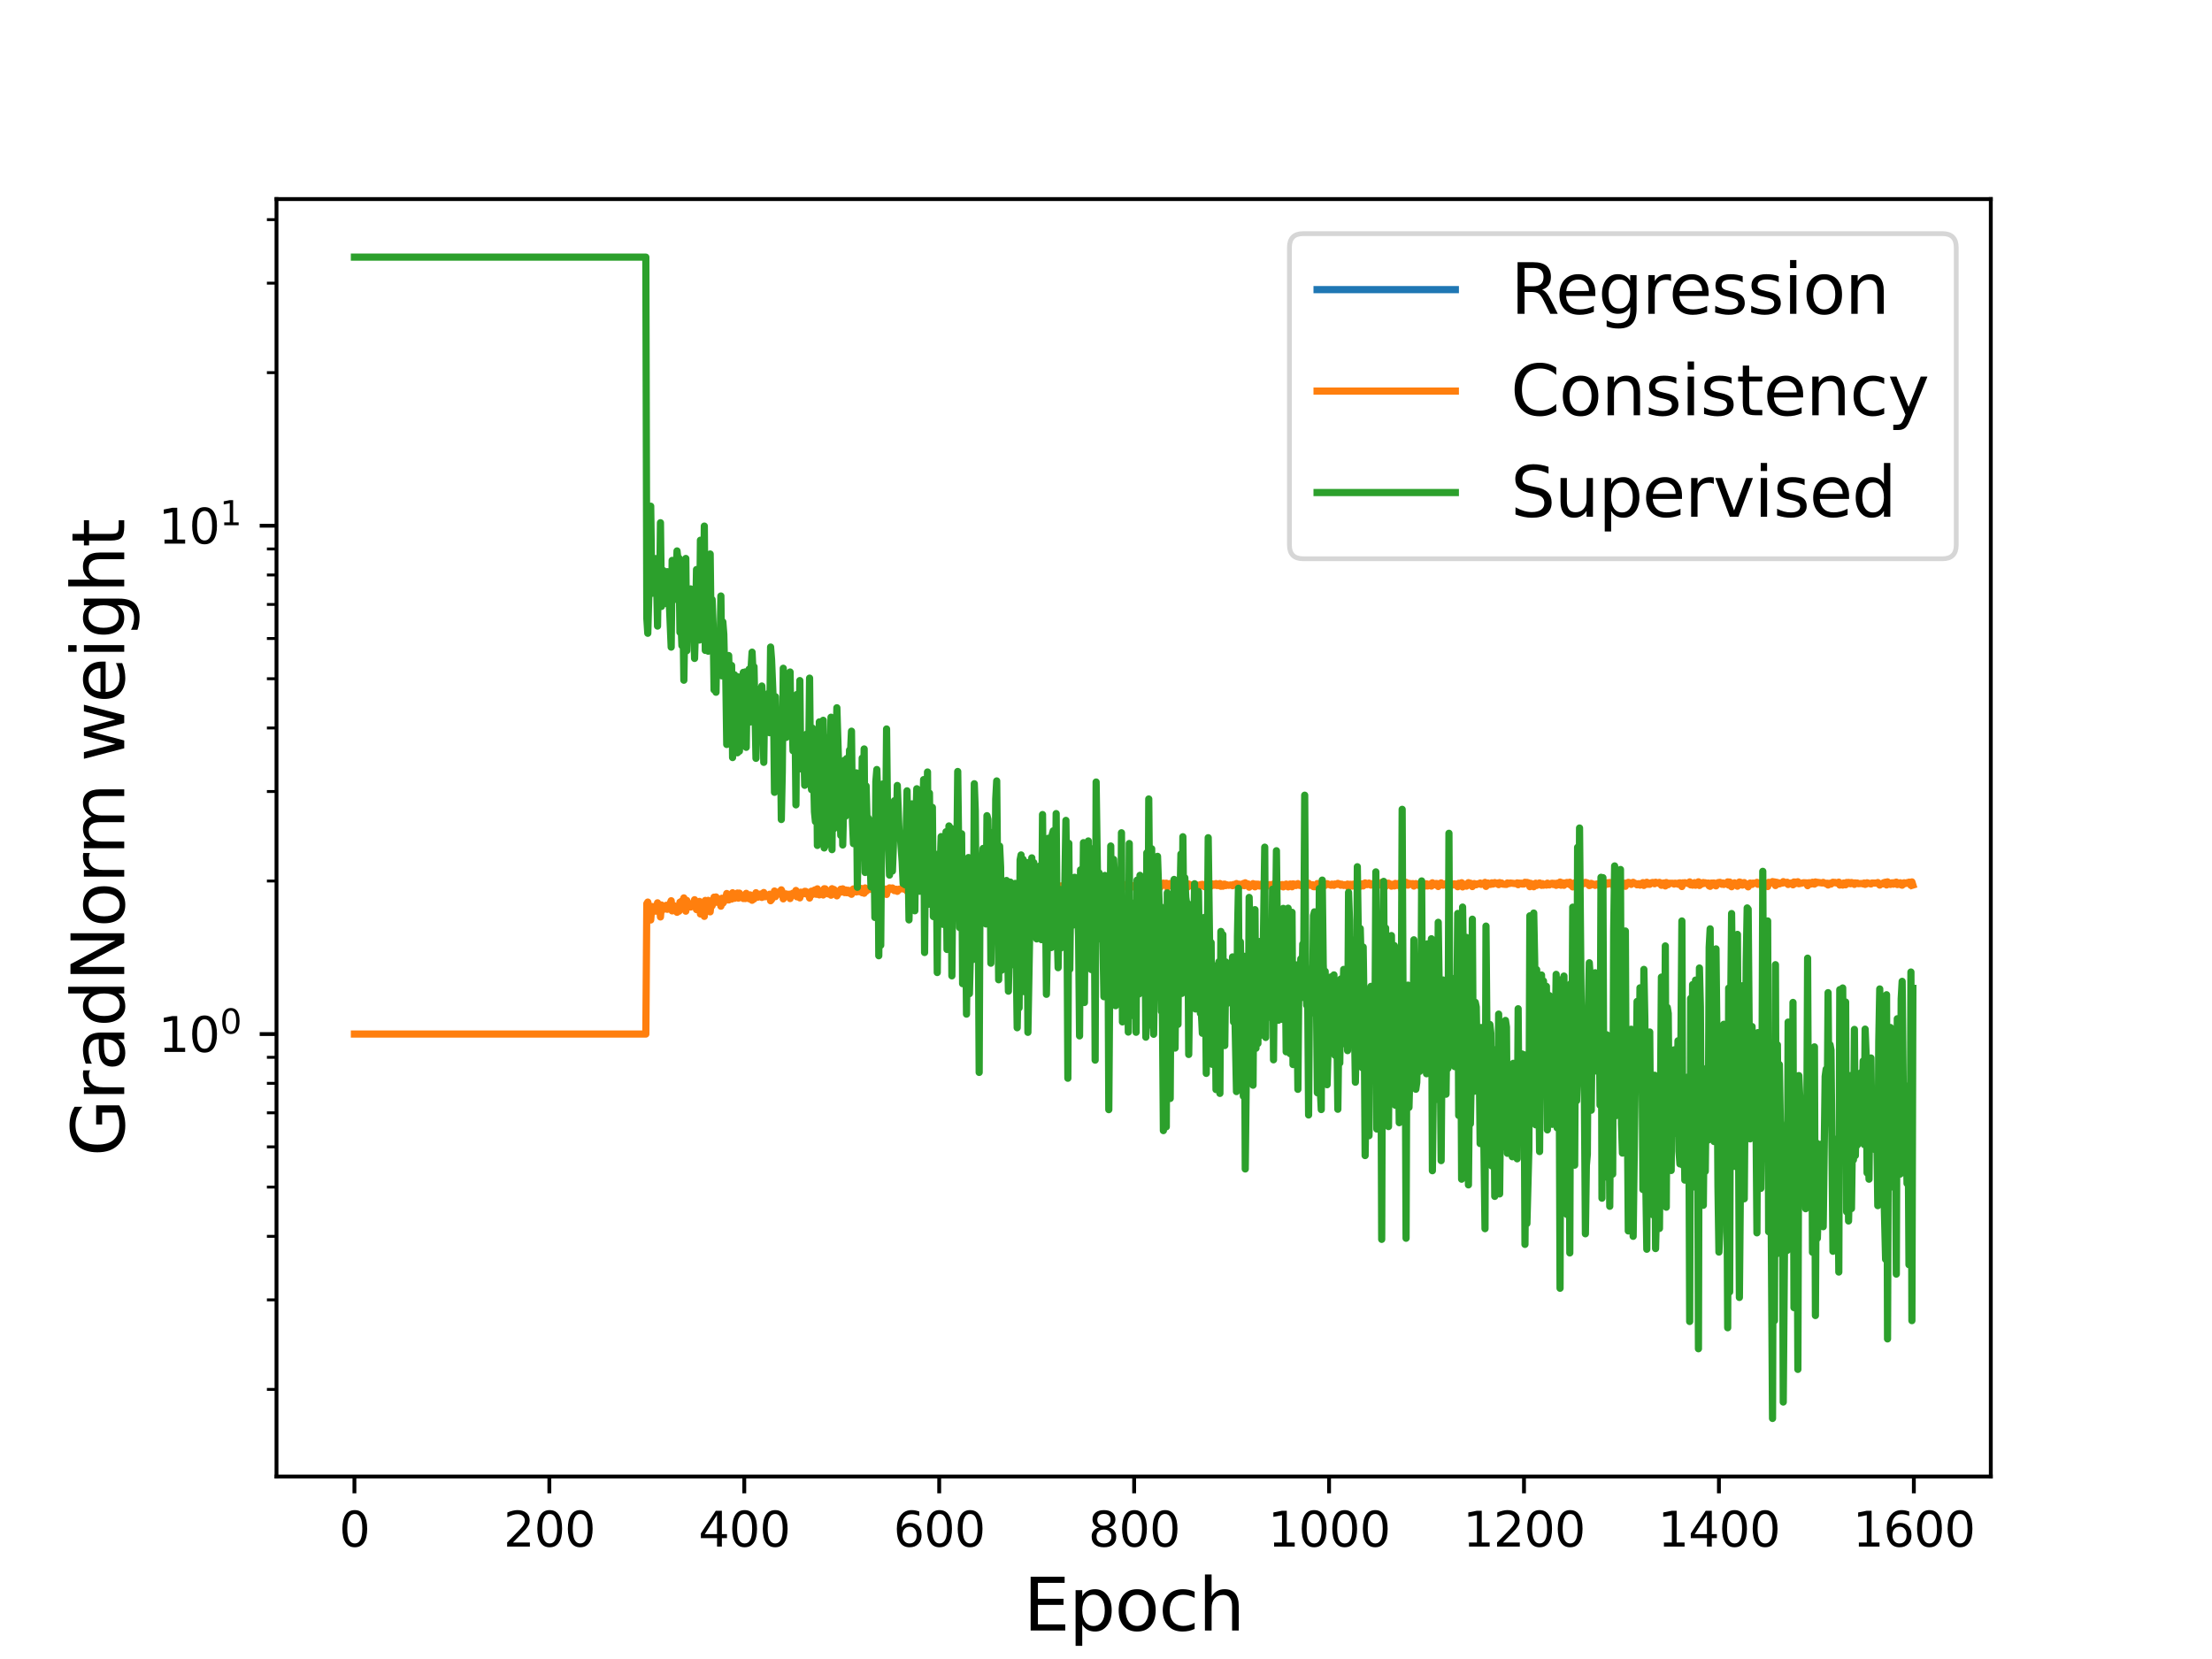 <?xml version="1.0" encoding="utf-8" standalone="no"?>
<!DOCTYPE svg PUBLIC "-//W3C//DTD SVG 1.1//EN"
  "http://www.w3.org/Graphics/SVG/1.1/DTD/svg11.dtd">
<svg height="345.6pt" version="1.1" viewBox="0 0 460.8 345.6" width="460.8pt" xmlns="http://www.w3.org/2000/svg" xmlns:xlink="http://www.w3.org/1999/xlink">
 <defs>
  <style type="text/css">*{stroke-linecap:butt;stroke-linejoin:round;}</style>
 </defs>
 <g id="figure_1">
  <g id="patch_1">
   <path d="M 0 345.6 
L 460.8 345.6 
L 460.8 0 
L 0 0 
z
" style="fill:#ffffff;"/>
  </g>
  <g id="axes_1">
   <g id="patch_2">
    <path d="M 57.6 307.584 
L 414.72 307.584 
L 414.72 41.472 
L 57.6 41.472 
z
" style="fill:#ffffff;"/>
   </g>
   <g id="matplotlib.axis_1">
    <g id="xtick_1">
     <g id="line2d_1">
      <defs>
       <path d="M 0 0 
L 0 3.5 
" id="m3607f316f9" style="stroke:#000000;stroke-width:0.8;"/>
      </defs>
      <g>
       <use style="stroke:#000000;stroke-width:0.8;" x="73.833" xlink:href="#m3607f316f9" y="307.584"/>
      </g>
     </g>
     <g id="text_1">
      <!-- 0 -->
      <g transform="translate(70.651 322.182)scale(0.1 -0.1)">
       <defs>
        <path d="M 2034 4250 
Q 1547 4250 1301 3770 
Q 1056 3291 1056 2328 
Q 1056 1369 1301 889 
Q 1547 409 2034 409 
Q 2525 409 2770 889 
Q 3016 1369 3016 2328 
Q 3016 3291 2770 3770 
Q 2525 4250 2034 4250 
z
M 2034 4750 
Q 2819 4750 3233 4129 
Q 3647 3509 3647 2328 
Q 3647 1150 3233 529 
Q 2819 -91 2034 -91 
Q 1250 -91 836 529 
Q 422 1150 422 2328 
Q 422 3509 836 4129 
Q 1250 4750 2034 4750 
z
" id="DejaVuSans-30" transform="scale(0.016)"/>
       </defs>
       <use xlink:href="#DejaVuSans-30"/>
      </g>
     </g>
    </g>
    <g id="xtick_2">
     <g id="line2d_2">
      <g>
       <use style="stroke:#000000;stroke-width:0.8;" x="114.44" xlink:href="#m3607f316f9" y="307.584"/>
      </g>
     </g>
     <g id="text_2">
      <!-- 200 -->
      <g transform="translate(104.896 322.182)scale(0.1 -0.1)">
       <defs>
        <path d="M 1228 531 
L 3431 531 
L 3431 0 
L 469 0 
L 469 531 
Q 828 903 1448 1529 
Q 2069 2156 2228 2338 
Q 2531 2678 2651 2914 
Q 2772 3150 2772 3378 
Q 2772 3750 2511 3984 
Q 2250 4219 1831 4219 
Q 1534 4219 1204 4116 
Q 875 4013 500 3803 
L 500 4441 
Q 881 4594 1212 4672 
Q 1544 4750 1819 4750 
Q 2544 4750 2975 4387 
Q 3406 4025 3406 3419 
Q 3406 3131 3298 2873 
Q 3191 2616 2906 2266 
Q 2828 2175 2409 1742 
Q 1991 1309 1228 531 
z
" id="DejaVuSans-32" transform="scale(0.016)"/>
       </defs>
       <use xlink:href="#DejaVuSans-32"/>
       <use x="63.623" xlink:href="#DejaVuSans-30"/>
       <use x="127.246" xlink:href="#DejaVuSans-30"/>
      </g>
     </g>
    </g>
    <g id="xtick_3">
     <g id="line2d_3">
      <g>
       <use style="stroke:#000000;stroke-width:0.8;" x="155.047" xlink:href="#m3607f316f9" y="307.584"/>
      </g>
     </g>
     <g id="text_3">
      <!-- 400 -->
      <g transform="translate(145.503 322.182)scale(0.1 -0.1)">
       <defs>
        <path d="M 2419 4116 
L 825 1625 
L 2419 1625 
L 2419 4116 
z
M 2253 4666 
L 3047 4666 
L 3047 1625 
L 3713 1625 
L 3713 1100 
L 3047 1100 
L 3047 0 
L 2419 0 
L 2419 1100 
L 313 1100 
L 313 1709 
L 2253 4666 
z
" id="DejaVuSans-34" transform="scale(0.016)"/>
       </defs>
       <use xlink:href="#DejaVuSans-34"/>
       <use x="63.623" xlink:href="#DejaVuSans-30"/>
       <use x="127.246" xlink:href="#DejaVuSans-30"/>
      </g>
     </g>
    </g>
    <g id="xtick_4">
     <g id="line2d_4">
      <g>
       <use style="stroke:#000000;stroke-width:0.8;" x="195.654" xlink:href="#m3607f316f9" y="307.584"/>
      </g>
     </g>
     <g id="text_4">
      <!-- 600 -->
      <g transform="translate(186.111 322.182)scale(0.1 -0.1)">
       <defs>
        <path d="M 2113 2584 
Q 1688 2584 1439 2293 
Q 1191 2003 1191 1497 
Q 1191 994 1439 701 
Q 1688 409 2113 409 
Q 2538 409 2786 701 
Q 3034 994 3034 1497 
Q 3034 2003 2786 2293 
Q 2538 2584 2113 2584 
z
M 3366 4563 
L 3366 3988 
Q 3128 4100 2886 4159 
Q 2644 4219 2406 4219 
Q 1781 4219 1451 3797 
Q 1122 3375 1075 2522 
Q 1259 2794 1537 2939 
Q 1816 3084 2150 3084 
Q 2853 3084 3261 2657 
Q 3669 2231 3669 1497 
Q 3669 778 3244 343 
Q 2819 -91 2113 -91 
Q 1303 -91 875 529 
Q 447 1150 447 2328 
Q 447 3434 972 4092 
Q 1497 4750 2381 4750 
Q 2619 4750 2861 4703 
Q 3103 4656 3366 4563 
z
" id="DejaVuSans-36" transform="scale(0.016)"/>
       </defs>
       <use xlink:href="#DejaVuSans-36"/>
       <use x="63.623" xlink:href="#DejaVuSans-30"/>
       <use x="127.246" xlink:href="#DejaVuSans-30"/>
      </g>
     </g>
    </g>
    <g id="xtick_5">
     <g id="line2d_5">
      <g>
       <use style="stroke:#000000;stroke-width:0.8;" x="236.262" xlink:href="#m3607f316f9" y="307.584"/>
      </g>
     </g>
     <g id="text_5">
      <!-- 800 -->
      <g transform="translate(226.718 322.182)scale(0.1 -0.1)">
       <defs>
        <path d="M 2034 2216 
Q 1584 2216 1326 1975 
Q 1069 1734 1069 1313 
Q 1069 891 1326 650 
Q 1584 409 2034 409 
Q 2484 409 2743 651 
Q 3003 894 3003 1313 
Q 3003 1734 2745 1975 
Q 2488 2216 2034 2216 
z
M 1403 2484 
Q 997 2584 770 2862 
Q 544 3141 544 3541 
Q 544 4100 942 4425 
Q 1341 4750 2034 4750 
Q 2731 4750 3128 4425 
Q 3525 4100 3525 3541 
Q 3525 3141 3298 2862 
Q 3072 2584 2669 2484 
Q 3125 2378 3379 2068 
Q 3634 1759 3634 1313 
Q 3634 634 3220 271 
Q 2806 -91 2034 -91 
Q 1263 -91 848 271 
Q 434 634 434 1313 
Q 434 1759 690 2068 
Q 947 2378 1403 2484 
z
M 1172 3481 
Q 1172 3119 1398 2916 
Q 1625 2713 2034 2713 
Q 2441 2713 2670 2916 
Q 2900 3119 2900 3481 
Q 2900 3844 2670 4047 
Q 2441 4250 2034 4250 
Q 1625 4250 1398 4047 
Q 1172 3844 1172 3481 
z
" id="DejaVuSans-38" transform="scale(0.016)"/>
       </defs>
       <use xlink:href="#DejaVuSans-38"/>
       <use x="63.623" xlink:href="#DejaVuSans-30"/>
       <use x="127.246" xlink:href="#DejaVuSans-30"/>
      </g>
     </g>
    </g>
    <g id="xtick_6">
     <g id="line2d_6">
      <g>
       <use style="stroke:#000000;stroke-width:0.8;" x="276.869" xlink:href="#m3607f316f9" y="307.584"/>
      </g>
     </g>
     <g id="text_6">
      <!-- 1000 -->
      <g transform="translate(264.144 322.182)scale(0.1 -0.1)">
       <defs>
        <path d="M 794 531 
L 1825 531 
L 1825 4091 
L 703 3866 
L 703 4441 
L 1819 4666 
L 2450 4666 
L 2450 531 
L 3481 531 
L 3481 0 
L 794 0 
L 794 531 
z
" id="DejaVuSans-31" transform="scale(0.016)"/>
       </defs>
       <use xlink:href="#DejaVuSans-31"/>
       <use x="63.623" xlink:href="#DejaVuSans-30"/>
       <use x="127.246" xlink:href="#DejaVuSans-30"/>
       <use x="190.869" xlink:href="#DejaVuSans-30"/>
      </g>
     </g>
    </g>
    <g id="xtick_7">
     <g id="line2d_7">
      <g>
       <use style="stroke:#000000;stroke-width:0.8;" x="317.476" xlink:href="#m3607f316f9" y="307.584"/>
      </g>
     </g>
     <g id="text_7">
      <!-- 1200 -->
      <g transform="translate(304.751 322.182)scale(0.1 -0.1)">
       <use xlink:href="#DejaVuSans-31"/>
       <use x="63.623" xlink:href="#DejaVuSans-32"/>
       <use x="127.246" xlink:href="#DejaVuSans-30"/>
       <use x="190.869" xlink:href="#DejaVuSans-30"/>
      </g>
     </g>
    </g>
    <g id="xtick_8">
     <g id="line2d_8">
      <g>
       <use style="stroke:#000000;stroke-width:0.8;" x="358.083" xlink:href="#m3607f316f9" y="307.584"/>
      </g>
     </g>
     <g id="text_8">
      <!-- 1400 -->
      <g transform="translate(345.358 322.182)scale(0.1 -0.1)">
       <use xlink:href="#DejaVuSans-31"/>
       <use x="63.623" xlink:href="#DejaVuSans-34"/>
       <use x="127.246" xlink:href="#DejaVuSans-30"/>
       <use x="190.869" xlink:href="#DejaVuSans-30"/>
      </g>
     </g>
    </g>
    <g id="xtick_9">
     <g id="line2d_9">
      <g>
       <use style="stroke:#000000;stroke-width:0.8;" x="398.69" xlink:href="#m3607f316f9" y="307.584"/>
      </g>
     </g>
     <g id="text_9">
      <!-- 1600 -->
      <g transform="translate(385.965 322.182)scale(0.1 -0.1)">
       <use xlink:href="#DejaVuSans-31"/>
       <use x="63.623" xlink:href="#DejaVuSans-36"/>
       <use x="127.246" xlink:href="#DejaVuSans-30"/>
       <use x="190.869" xlink:href="#DejaVuSans-30"/>
      </g>
     </g>
    </g>
    <g id="text_10">
     <!-- Epoch -->
     <g transform="translate(213.194 339.66)scale(0.15 -0.15)">
      <defs>
       <path d="M 628 4666 
L 3578 4666 
L 3578 4134 
L 1259 4134 
L 1259 2753 
L 3481 2753 
L 3481 2222 
L 1259 2222 
L 1259 531 
L 3634 531 
L 3634 0 
L 628 0 
L 628 4666 
z
" id="DejaVuSans-45" transform="scale(0.016)"/>
       <path d="M 1159 525 
L 1159 -1331 
L 581 -1331 
L 581 3500 
L 1159 3500 
L 1159 2969 
Q 1341 3281 1617 3432 
Q 1894 3584 2278 3584 
Q 2916 3584 3314 3078 
Q 3713 2572 3713 1747 
Q 3713 922 3314 415 
Q 2916 -91 2278 -91 
Q 1894 -91 1617 61 
Q 1341 213 1159 525 
z
M 3116 1747 
Q 3116 2381 2855 2742 
Q 2594 3103 2138 3103 
Q 1681 3103 1420 2742 
Q 1159 2381 1159 1747 
Q 1159 1113 1420 752 
Q 1681 391 2138 391 
Q 2594 391 2855 752 
Q 3116 1113 3116 1747 
z
" id="DejaVuSans-70" transform="scale(0.016)"/>
       <path d="M 1959 3097 
Q 1497 3097 1228 2736 
Q 959 2375 959 1747 
Q 959 1119 1226 758 
Q 1494 397 1959 397 
Q 2419 397 2687 759 
Q 2956 1122 2956 1747 
Q 2956 2369 2687 2733 
Q 2419 3097 1959 3097 
z
M 1959 3584 
Q 2709 3584 3137 3096 
Q 3566 2609 3566 1747 
Q 3566 888 3137 398 
Q 2709 -91 1959 -91 
Q 1206 -91 779 398 
Q 353 888 353 1747 
Q 353 2609 779 3096 
Q 1206 3584 1959 3584 
z
" id="DejaVuSans-6f" transform="scale(0.016)"/>
       <path d="M 3122 3366 
L 3122 2828 
Q 2878 2963 2633 3030 
Q 2388 3097 2138 3097 
Q 1578 3097 1268 2742 
Q 959 2388 959 1747 
Q 959 1106 1268 751 
Q 1578 397 2138 397 
Q 2388 397 2633 464 
Q 2878 531 3122 666 
L 3122 134 
Q 2881 22 2623 -34 
Q 2366 -91 2075 -91 
Q 1284 -91 818 406 
Q 353 903 353 1747 
Q 353 2603 823 3093 
Q 1294 3584 2113 3584 
Q 2378 3584 2631 3529 
Q 2884 3475 3122 3366 
z
" id="DejaVuSans-63" transform="scale(0.016)"/>
       <path d="M 3513 2113 
L 3513 0 
L 2938 0 
L 2938 2094 
Q 2938 2591 2744 2837 
Q 2550 3084 2163 3084 
Q 1697 3084 1428 2787 
Q 1159 2491 1159 1978 
L 1159 0 
L 581 0 
L 581 4863 
L 1159 4863 
L 1159 2956 
Q 1366 3272 1645 3428 
Q 1925 3584 2291 3584 
Q 2894 3584 3203 3211 
Q 3513 2838 3513 2113 
z
" id="DejaVuSans-68" transform="scale(0.016)"/>
      </defs>
      <use xlink:href="#DejaVuSans-45"/>
      <use x="63.184" xlink:href="#DejaVuSans-70"/>
      <use x="126.66" xlink:href="#DejaVuSans-6f"/>
      <use x="187.842" xlink:href="#DejaVuSans-63"/>
      <use x="242.822" xlink:href="#DejaVuSans-68"/>
     </g>
    </g>
   </g>
   <g id="matplotlib.axis_2">
    <g id="ytick_1">
     <g id="line2d_10">
      <defs>
       <path d="M 0 0 
L -3.5 0 
" id="m60d4d28ab5" style="stroke:#000000;stroke-width:0.8;"/>
      </defs>
      <g>
       <use style="stroke:#000000;stroke-width:0.8;" x="57.6" xlink:href="#m60d4d28ab5" y="215.412"/>
      </g>
     </g>
     <g id="text_11">
      <!-- $\mathdefault{10^{0}}$ -->
      <g transform="translate(33 219.211)scale(0.1 -0.1)">
       <use transform="translate(0 0.766)" xlink:href="#DejaVuSans-31"/>
       <use transform="translate(63.623 0.766)" xlink:href="#DejaVuSans-30"/>
       <use transform="translate(128.203 39.047)scale(0.7)" xlink:href="#DejaVuSans-30"/>
      </g>
     </g>
    </g>
    <g id="ytick_2">
     <g id="line2d_11">
      <g>
       <use style="stroke:#000000;stroke-width:0.8;" x="57.6" xlink:href="#m60d4d28ab5" y="109.512"/>
      </g>
     </g>
     <g id="text_12">
      <!-- $\mathdefault{10^{1}}$ -->
      <g transform="translate(33 113.311)scale(0.1 -0.1)">
       <use transform="translate(0 0.684)" xlink:href="#DejaVuSans-31"/>
       <use transform="translate(63.623 0.684)" xlink:href="#DejaVuSans-30"/>
       <use transform="translate(128.203 38.966)scale(0.7)" xlink:href="#DejaVuSans-31"/>
      </g>
     </g>
    </g>
    <g id="ytick_3">
     <g id="line2d_12">
      <defs>
       <path d="M 0 0 
L -2 0 
" id="mee3ed2f4f6" style="stroke:#000000;stroke-width:0.6;"/>
      </defs>
      <g>
       <use style="stroke:#000000;stroke-width:0.6;" x="57.6" xlink:href="#mee3ed2f4f6" y="289.433"/>
      </g>
     </g>
    </g>
    <g id="ytick_4">
     <g id="line2d_13">
      <g>
       <use style="stroke:#000000;stroke-width:0.6;" x="57.6" xlink:href="#mee3ed2f4f6" y="270.785"/>
      </g>
     </g>
    </g>
    <g id="ytick_5">
     <g id="line2d_14">
      <g>
       <use style="stroke:#000000;stroke-width:0.6;" x="57.6" xlink:href="#mee3ed2f4f6" y="257.554"/>
      </g>
     </g>
    </g>
    <g id="ytick_6">
     <g id="line2d_15">
      <g>
       <use style="stroke:#000000;stroke-width:0.6;" x="57.6" xlink:href="#mee3ed2f4f6" y="247.291"/>
      </g>
     </g>
    </g>
    <g id="ytick_7">
     <g id="line2d_16">
      <g>
       <use style="stroke:#000000;stroke-width:0.6;" x="57.6" xlink:href="#mee3ed2f4f6" y="238.906"/>
      </g>
     </g>
    </g>
    <g id="ytick_8">
     <g id="line2d_17">
      <g>
       <use style="stroke:#000000;stroke-width:0.6;" x="57.6" xlink:href="#mee3ed2f4f6" y="231.816"/>
      </g>
     </g>
    </g>
    <g id="ytick_9">
     <g id="line2d_18">
      <g>
       <use style="stroke:#000000;stroke-width:0.6;" x="57.6" xlink:href="#mee3ed2f4f6" y="225.675"/>
      </g>
     </g>
    </g>
    <g id="ytick_10">
     <g id="line2d_19">
      <g>
       <use style="stroke:#000000;stroke-width:0.6;" x="57.6" xlink:href="#mee3ed2f4f6" y="220.258"/>
      </g>
     </g>
    </g>
    <g id="ytick_11">
     <g id="line2d_20">
      <g>
       <use style="stroke:#000000;stroke-width:0.6;" x="57.6" xlink:href="#mee3ed2f4f6" y="183.533"/>
      </g>
     </g>
    </g>
    <g id="ytick_12">
     <g id="line2d_21">
      <g>
       <use style="stroke:#000000;stroke-width:0.6;" x="57.6" xlink:href="#mee3ed2f4f6" y="164.885"/>
      </g>
     </g>
    </g>
    <g id="ytick_13">
     <g id="line2d_22">
      <g>
       <use style="stroke:#000000;stroke-width:0.6;" x="57.6" xlink:href="#mee3ed2f4f6" y="151.654"/>
      </g>
     </g>
    </g>
    <g id="ytick_14">
     <g id="line2d_23">
      <g>
       <use style="stroke:#000000;stroke-width:0.6;" x="57.6" xlink:href="#mee3ed2f4f6" y="141.391"/>
      </g>
     </g>
    </g>
    <g id="ytick_15">
     <g id="line2d_24">
      <g>
       <use style="stroke:#000000;stroke-width:0.6;" x="57.6" xlink:href="#mee3ed2f4f6" y="133.006"/>
      </g>
     </g>
    </g>
    <g id="ytick_16">
     <g id="line2d_25">
      <g>
       <use style="stroke:#000000;stroke-width:0.6;" x="57.6" xlink:href="#mee3ed2f4f6" y="125.916"/>
      </g>
     </g>
    </g>
    <g id="ytick_17">
     <g id="line2d_26">
      <g>
       <use style="stroke:#000000;stroke-width:0.6;" x="57.6" xlink:href="#mee3ed2f4f6" y="119.775"/>
      </g>
     </g>
    </g>
    <g id="ytick_18">
     <g id="line2d_27">
      <g>
       <use style="stroke:#000000;stroke-width:0.6;" x="57.6" xlink:href="#mee3ed2f4f6" y="114.358"/>
      </g>
     </g>
    </g>
    <g id="ytick_19">
     <g id="line2d_28">
      <g>
       <use style="stroke:#000000;stroke-width:0.6;" x="57.6" xlink:href="#mee3ed2f4f6" y="77.633"/>
      </g>
     </g>
    </g>
    <g id="ytick_20">
     <g id="line2d_29">
      <g>
       <use style="stroke:#000000;stroke-width:0.6;" x="57.6" xlink:href="#mee3ed2f4f6" y="58.985"/>
      </g>
     </g>
    </g>
    <g id="ytick_21">
     <g id="line2d_30">
      <g>
       <use style="stroke:#000000;stroke-width:0.6;" x="57.6" xlink:href="#mee3ed2f4f6" y="45.754"/>
      </g>
     </g>
    </g>
    <g id="text_13">
     <!-- GradNorm weight -->
     <g transform="translate(25.88 240.908)rotate(-90)scale(0.15 -0.15)">
      <defs>
       <path d="M 3809 666 
L 3809 1919 
L 2778 1919 
L 2778 2438 
L 4434 2438 
L 4434 434 
Q 4069 175 3628 42 
Q 3188 -91 2688 -91 
Q 1594 -91 976 548 
Q 359 1188 359 2328 
Q 359 3472 976 4111 
Q 1594 4750 2688 4750 
Q 3144 4750 3555 4637 
Q 3966 4525 4313 4306 
L 4313 3634 
Q 3963 3931 3569 4081 
Q 3175 4231 2741 4231 
Q 1884 4231 1454 3753 
Q 1025 3275 1025 2328 
Q 1025 1384 1454 906 
Q 1884 428 2741 428 
Q 3075 428 3337 486 
Q 3600 544 3809 666 
z
" id="DejaVuSans-47" transform="scale(0.016)"/>
       <path d="M 2631 2963 
Q 2534 3019 2420 3045 
Q 2306 3072 2169 3072 
Q 1681 3072 1420 2755 
Q 1159 2438 1159 1844 
L 1159 0 
L 581 0 
L 581 3500 
L 1159 3500 
L 1159 2956 
Q 1341 3275 1631 3429 
Q 1922 3584 2338 3584 
Q 2397 3584 2469 3576 
Q 2541 3569 2628 3553 
L 2631 2963 
z
" id="DejaVuSans-72" transform="scale(0.016)"/>
       <path d="M 2194 1759 
Q 1497 1759 1228 1600 
Q 959 1441 959 1056 
Q 959 750 1161 570 
Q 1363 391 1709 391 
Q 2188 391 2477 730 
Q 2766 1069 2766 1631 
L 2766 1759 
L 2194 1759 
z
M 3341 1997 
L 3341 0 
L 2766 0 
L 2766 531 
Q 2569 213 2275 61 
Q 1981 -91 1556 -91 
Q 1019 -91 701 211 
Q 384 513 384 1019 
Q 384 1609 779 1909 
Q 1175 2209 1959 2209 
L 2766 2209 
L 2766 2266 
Q 2766 2663 2505 2880 
Q 2244 3097 1772 3097 
Q 1472 3097 1187 3025 
Q 903 2953 641 2809 
L 641 3341 
Q 956 3463 1253 3523 
Q 1550 3584 1831 3584 
Q 2591 3584 2966 3190 
Q 3341 2797 3341 1997 
z
" id="DejaVuSans-61" transform="scale(0.016)"/>
       <path d="M 2906 2969 
L 2906 4863 
L 3481 4863 
L 3481 0 
L 2906 0 
L 2906 525 
Q 2725 213 2448 61 
Q 2172 -91 1784 -91 
Q 1150 -91 751 415 
Q 353 922 353 1747 
Q 353 2572 751 3078 
Q 1150 3584 1784 3584 
Q 2172 3584 2448 3432 
Q 2725 3281 2906 2969 
z
M 947 1747 
Q 947 1113 1208 752 
Q 1469 391 1925 391 
Q 2381 391 2643 752 
Q 2906 1113 2906 1747 
Q 2906 2381 2643 2742 
Q 2381 3103 1925 3103 
Q 1469 3103 1208 2742 
Q 947 2381 947 1747 
z
" id="DejaVuSans-64" transform="scale(0.016)"/>
       <path d="M 628 4666 
L 1478 4666 
L 3547 763 
L 3547 4666 
L 4159 4666 
L 4159 0 
L 3309 0 
L 1241 3903 
L 1241 0 
L 628 0 
L 628 4666 
z
" id="DejaVuSans-4e" transform="scale(0.016)"/>
       <path d="M 3328 2828 
Q 3544 3216 3844 3400 
Q 4144 3584 4550 3584 
Q 5097 3584 5394 3201 
Q 5691 2819 5691 2113 
L 5691 0 
L 5113 0 
L 5113 2094 
Q 5113 2597 4934 2840 
Q 4756 3084 4391 3084 
Q 3944 3084 3684 2787 
Q 3425 2491 3425 1978 
L 3425 0 
L 2847 0 
L 2847 2094 
Q 2847 2600 2669 2842 
Q 2491 3084 2119 3084 
Q 1678 3084 1418 2786 
Q 1159 2488 1159 1978 
L 1159 0 
L 581 0 
L 581 3500 
L 1159 3500 
L 1159 2956 
Q 1356 3278 1631 3431 
Q 1906 3584 2284 3584 
Q 2666 3584 2933 3390 
Q 3200 3197 3328 2828 
z
" id="DejaVuSans-6d" transform="scale(0.016)"/>
       <path id="DejaVuSans-20" transform="scale(0.016)"/>
       <path d="M 269 3500 
L 844 3500 
L 1563 769 
L 2278 3500 
L 2956 3500 
L 3675 769 
L 4391 3500 
L 4966 3500 
L 4050 0 
L 3372 0 
L 2619 2869 
L 1863 0 
L 1184 0 
L 269 3500 
z
" id="DejaVuSans-77" transform="scale(0.016)"/>
       <path d="M 3597 1894 
L 3597 1613 
L 953 1613 
Q 991 1019 1311 708 
Q 1631 397 2203 397 
Q 2534 397 2845 478 
Q 3156 559 3463 722 
L 3463 178 
Q 3153 47 2828 -22 
Q 2503 -91 2169 -91 
Q 1331 -91 842 396 
Q 353 884 353 1716 
Q 353 2575 817 3079 
Q 1281 3584 2069 3584 
Q 2775 3584 3186 3129 
Q 3597 2675 3597 1894 
z
M 3022 2063 
Q 3016 2534 2758 2815 
Q 2500 3097 2075 3097 
Q 1594 3097 1305 2825 
Q 1016 2553 972 2059 
L 3022 2063 
z
" id="DejaVuSans-65" transform="scale(0.016)"/>
       <path d="M 603 3500 
L 1178 3500 
L 1178 0 
L 603 0 
L 603 3500 
z
M 603 4863 
L 1178 4863 
L 1178 4134 
L 603 4134 
L 603 4863 
z
" id="DejaVuSans-69" transform="scale(0.016)"/>
       <path d="M 2906 1791 
Q 2906 2416 2648 2759 
Q 2391 3103 1925 3103 
Q 1463 3103 1205 2759 
Q 947 2416 947 1791 
Q 947 1169 1205 825 
Q 1463 481 1925 481 
Q 2391 481 2648 825 
Q 2906 1169 2906 1791 
z
M 3481 434 
Q 3481 -459 3084 -895 
Q 2688 -1331 1869 -1331 
Q 1566 -1331 1297 -1286 
Q 1028 -1241 775 -1147 
L 775 -588 
Q 1028 -725 1275 -790 
Q 1522 -856 1778 -856 
Q 2344 -856 2625 -561 
Q 2906 -266 2906 331 
L 2906 616 
Q 2728 306 2450 153 
Q 2172 0 1784 0 
Q 1141 0 747 490 
Q 353 981 353 1791 
Q 353 2603 747 3093 
Q 1141 3584 1784 3584 
Q 2172 3584 2450 3431 
Q 2728 3278 2906 2969 
L 2906 3500 
L 3481 3500 
L 3481 434 
z
" id="DejaVuSans-67" transform="scale(0.016)"/>
       <path d="M 1172 4494 
L 1172 3500 
L 2356 3500 
L 2356 3053 
L 1172 3053 
L 1172 1153 
Q 1172 725 1289 603 
Q 1406 481 1766 481 
L 2356 481 
L 2356 0 
L 1766 0 
Q 1100 0 847 248 
Q 594 497 594 1153 
L 594 3053 
L 172 3053 
L 172 3500 
L 594 3500 
L 594 4494 
L 1172 4494 
z
" id="DejaVuSans-74" transform="scale(0.016)"/>
      </defs>
      <use xlink:href="#DejaVuSans-47"/>
      <use x="77.49" xlink:href="#DejaVuSans-72"/>
      <use x="118.604" xlink:href="#DejaVuSans-61"/>
      <use x="179.883" xlink:href="#DejaVuSans-64"/>
      <use x="243.359" xlink:href="#DejaVuSans-4e"/>
      <use x="318.164" xlink:href="#DejaVuSans-6f"/>
      <use x="379.346" xlink:href="#DejaVuSans-72"/>
      <use x="418.709" xlink:href="#DejaVuSans-6d"/>
      <use x="516.121" xlink:href="#DejaVuSans-20"/>
      <use x="547.908" xlink:href="#DejaVuSans-77"/>
      <use x="629.695" xlink:href="#DejaVuSans-65"/>
      <use x="691.219" xlink:href="#DejaVuSans-69"/>
      <use x="719.002" xlink:href="#DejaVuSans-67"/>
      <use x="782.479" xlink:href="#DejaVuSans-68"/>
      <use x="845.857" xlink:href="#DejaVuSans-74"/>
     </g>
    </g>
   </g>
   <g id="line2d_31">
    <path clip-path="url(#p5f69208cd7)" d="M 0 0 
" style="fill:none;stroke:#1f77b4;stroke-linecap:square;stroke-width:1.5;"/>
   </g>
   <g id="line2d_32">
    <path clip-path="url(#p5f69208cd7)" d="M 73.833 215.412 
L 134.54 215.412 
L 134.744 188.246 
L 134.947 187.921 
L 135.15 188.741 
L 135.353 188.891 
L 135.556 191.652 
L 135.759 189.165 
L 135.962 188.847 
L 136.571 189.814 
L 136.774 189.226 
L 136.977 188.074 
L 137.18 189.693 
L 137.383 188.566 
L 137.586 191.016 
L 137.789 188.52 
L 137.992 188.78 
L 138.195 189.458 
L 138.398 188.824 
L 138.601 189.331 
L 138.804 188.589 
L 139.007 189.427 
L 139.21 188.76 
L 139.413 188.661 
L 139.819 187.642 
L 140.022 189.758 
L 140.225 189.707 
L 140.429 188.684 
L 140.835 189.269 
L 141.038 190.051 
L 141.241 189.774 
L 141.444 189.827 
L 141.647 187.941 
L 141.85 188.189 
L 142.053 187.672 
L 142.256 188.49 
L 142.459 187.047 
L 142.865 189.817 
L 143.068 187.572 
L 143.271 188.924 
L 143.474 188.911 
L 143.677 188.263 
L 143.88 188.957 
L 144.083 188.83 
L 144.489 188.153 
L 144.692 187.428 
L 144.895 188.107 
L 145.098 189.49 
L 145.301 188.461 
L 145.504 188.211 
L 145.707 187.783 
L 145.911 190.401 
L 146.317 188.531 
L 146.52 188.304 
L 146.723 190.894 
L 146.926 187.579 
L 147.332 189.504 
L 147.535 187.564 
L 147.941 189.955 
L 148.144 187.936 
L 148.347 188.689 
L 148.55 188.126 
L 148.753 186.891 
L 148.956 187.352 
L 149.159 186.854 
L 149.362 187.967 
L 149.565 187.286 
L 149.768 187.713 
L 149.971 187.483 
L 150.174 188.776 
L 150.377 187.121 
L 150.58 188.166 
L 150.783 187.897 
L 150.986 187.109 
L 151.189 187.137 
L 151.392 186.134 
L 151.799 187.482 
L 152.002 186.828 
L 152.205 187.26 
L 152.408 187.301 
L 152.611 185.981 
L 152.814 186.824 
L 153.017 187.139 
L 153.22 187.046 
L 153.626 186.036 
L 153.829 187.103 
L 154.032 186.054 
L 154.438 186.776 
L 154.641 186.527 
L 154.844 187.18 
L 155.047 186.937 
L 155.25 187.188 
L 155.453 186.1 
L 155.656 186.987 
L 155.859 186.671 
L 156.062 187.236 
L 156.265 186.422 
L 156.468 187.254 
L 156.671 187.545 
L 156.874 187.165 
L 157.077 187.279 
L 157.484 185.972 
L 157.89 186.898 
L 158.093 186.403 
L 158.499 186.228 
L 158.702 186.953 
L 158.905 186.659 
L 159.108 185.927 
L 159.311 186.81 
L 159.717 186.721 
L 160.123 186.84 
L 160.326 186.281 
L 160.529 187.644 
L 160.732 187.407 
L 161.138 186.627 
L 161.341 185.616 
L 161.544 186.785 
L 161.747 186.195 
L 161.95 186.337 
L 162.356 185.748 
L 162.559 186.289 
L 162.762 185.369 
L 162.966 185.824 
L 163.169 187.251 
L 163.372 186.746 
L 163.575 186.646 
L 163.778 186.222 
L 163.981 186.495 
L 164.387 186.287 
L 164.59 187.186 
L 164.793 186.239 
L 164.996 186.471 
L 165.199 186.059 
L 165.402 186.435 
L 165.605 186.526 
L 165.808 185.498 
L 166.011 186.82 
L 166.214 185.864 
L 166.417 186.007 
L 166.62 187.042 
L 166.823 185.855 
L 167.229 186.226 
L 167.432 186.145 
L 167.635 185.685 
L 167.838 185.693 
L 168.041 186.263 
L 168.244 185.927 
L 168.447 185.933 
L 168.651 187.082 
L 168.854 185.776 
L 169.057 185.641 
L 169.26 186.34 
L 169.666 185.435 
L 169.869 185.352 
L 170.072 186.302 
L 170.275 185.162 
L 170.681 186.424 
L 170.884 185.709 
L 171.087 186.004 
L 171.29 186.083 
L 171.493 186.445 
L 171.696 185.144 
L 171.899 185.16 
L 172.508 186.221 
L 172.711 185.571 
L 173.117 186.487 
L 173.32 185.131 
L 173.523 186.192 
L 173.726 185.293 
L 173.929 185.513 
L 174.336 186.621 
L 175.148 185.239 
L 175.351 185.815 
L 175.554 185.166 
L 175.96 185.951 
L 176.163 185.399 
L 176.366 185.969 
L 176.569 185.455 
L 176.772 185.49 
L 176.975 186.067 
L 177.178 186.042 
L 177.381 186.301 
L 177.584 185.353 
L 177.787 185.176 
L 177.99 185.556 
L 178.193 185.43 
L 178.396 185.813 
L 178.599 184.877 
L 179.005 185.751 
L 179.208 185.244 
L 179.411 185.074 
L 179.614 185.975 
L 179.818 185.398 
L 180.021 186.081 
L 180.224 184.972 
L 180.427 185.678 
L 180.63 185.353 
L 180.833 185.384 
L 181.036 185.293 
L 181.442 184.879 
L 181.848 185.361 
L 182.051 185.197 
L 182.254 184.703 
L 182.457 185.724 
L 182.66 185.848 
L 182.863 185.544 
L 183.066 184.515 
L 183.269 185.082 
L 183.472 184.563 
L 183.675 185.36 
L 183.878 185.698 
L 184.284 185.61 
L 184.487 185.211 
L 184.69 186.33 
L 184.893 185.407 
L 185.299 184.954 
L 185.503 185.273 
L 185.706 185.018 
L 185.909 184.981 
L 186.112 185.161 
L 186.315 185.536 
L 186.518 185.491 
L 186.721 185.249 
L 186.924 185.683 
L 187.33 185.229 
L 187.736 185.162 
L 188.142 184.9 
L 188.345 185.232 
L 188.548 184.892 
L 188.751 185.149 
L 188.954 185.63 
L 189.157 184.97 
L 189.36 184.69 
L 189.563 184.971 
L 189.766 185.051 
L 189.969 185.507 
L 190.375 184.836 
L 190.578 184.739 
L 190.984 185.651 
L 191.188 185.364 
L 191.391 185.499 
L 191.594 184.853 
L 191.797 185.467 
L 192 185.084 
L 192.406 185.742 
L 192.609 184.529 
L 192.812 185.262 
L 193.015 185.054 
L 193.218 185.822 
L 193.421 184.776 
L 193.624 185.608 
L 193.827 184.931 
L 194.03 184.985 
L 194.233 185.476 
L 194.436 184.708 
L 194.639 184.89 
L 194.842 184.888 
L 195.045 185.097 
L 195.248 184.442 
L 195.451 185.067 
L 195.857 184.999 
L 196.06 185.23 
L 196.263 185.202 
L 196.466 184.666 
L 196.669 185.059 
L 196.873 184.791 
L 197.076 185.269 
L 197.279 184.543 
L 197.482 184.64 
L 197.685 185.316 
L 197.888 184.865 
L 198.091 185.298 
L 198.294 184.428 
L 198.7 185.278 
L 199.309 185.026 
L 199.512 185.827 
L 199.918 184.65 
L 200.121 184.857 
L 200.324 185.253 
L 200.527 184.397 
L 200.73 184.908 
L 201.136 184.803 
L 201.339 184.285 
L 201.745 185.074 
L 201.948 184.358 
L 202.355 184.691 
L 202.558 184.946 
L 202.761 184.498 
L 202.964 185.7 
L 203.167 185.448 
L 203.37 184.676 
L 203.573 184.549 
L 203.776 184.766 
L 203.979 184.109 
L 204.182 185.07 
L 204.385 184.849 
L 204.791 185.14 
L 204.994 184.937 
L 205.197 184.963 
L 205.4 184.669 
L 205.603 185.402 
L 205.806 185.371 
L 206.009 184.927 
L 206.212 185.267 
L 206.415 184.482 
L 206.618 184.878 
L 206.821 184.683 
L 207.024 185.137 
L 207.227 184.668 
L 207.43 185.552 
L 207.633 185.729 
L 208.04 184.412 
L 208.243 185.157 
L 208.446 185.007 
L 208.649 184.452 
L 208.852 184.788 
L 209.055 184.458 
L 209.461 184.742 
L 209.664 184.92 
L 210.07 184.368 
L 210.476 184.909 
L 210.679 184.637 
L 211.288 184.473 
L 211.491 184.901 
L 211.897 184.239 
L 212.1 184.41 
L 212.303 184.306 
L 212.506 185.057 
L 212.709 185.093 
L 212.912 184.615 
L 213.115 185.062 
L 213.318 184.366 
L 213.521 184.604 
L 213.725 184.623 
L 213.928 185.039 
L 214.131 184.225 
L 214.537 184.665 
L 214.74 184.699 
L 214.943 185.072 
L 215.146 184.649 
L 215.349 185.039 
L 215.552 184.608 
L 216.364 184.646 
L 216.567 185.015 
L 216.77 184.889 
L 216.973 184.59 
L 217.176 185.412 
L 217.379 184.659 
L 217.785 184.858 
L 217.988 184.356 
L 218.191 184.583 
L 218.394 185.217 
L 218.597 184.881 
L 218.8 184.815 
L 219.003 184.552 
L 219.206 185.247 
L 219.41 185.276 
L 219.816 184.706 
L 220.019 185.42 
L 220.222 184.643 
L 220.425 184.462 
L 220.831 184.863 
L 221.034 184.55 
L 221.237 184.828 
L 221.44 184.583 
L 221.643 184.601 
L 222.049 185.362 
L 222.455 184.094 
L 222.658 185.178 
L 222.861 184.456 
L 223.064 184.907 
L 223.47 184.662 
L 223.673 184.909 
L 223.876 184.94 
L 224.079 184.756 
L 224.485 184.751 
L 224.688 184.607 
L 224.892 184.214 
L 225.095 184.989 
L 225.298 184.937 
L 225.501 184.6 
L 225.704 185.183 
L 225.907 184.326 
L 226.11 185.143 
L 226.313 184.548 
L 226.719 185.196 
L 226.922 184.542 
L 227.125 185.141 
L 227.328 184.455 
L 227.531 184.96 
L 227.734 184.641 
L 227.937 185.007 
L 228.14 184.142 
L 228.343 185.718 
L 228.749 184.706 
L 228.952 184.969 
L 229.358 184.592 
L 229.561 184.732 
L 229.967 184.347 
L 230.17 184.952 
L 230.373 184.695 
L 230.577 184.918 
L 230.78 184.768 
L 230.983 184.019 
L 231.389 185.158 
L 231.592 184.469 
L 231.795 184.509 
L 231.998 185.061 
L 232.201 184.908 
L 232.404 184.314 
L 232.607 184.58 
L 232.81 184.333 
L 233.013 184.76 
L 233.216 184.455 
L 233.419 184.417 
L 233.622 185.261 
L 233.825 184.258 
L 234.028 184.536 
L 234.231 184.289 
L 234.434 184.291 
L 234.637 184.729 
L 234.84 184.79 
L 235.043 184.226 
L 235.246 185.177 
L 235.449 184.278 
L 235.652 184.525 
L 235.855 184.569 
L 236.058 184.782 
L 236.262 184.494 
L 236.465 184.529 
L 236.668 184.225 
L 236.871 184.922 
L 237.074 184.435 
L 237.277 184.357 
L 237.48 184.953 
L 237.683 184.547 
L 238.089 184.779 
L 238.292 184.665 
L 238.495 184.682 
L 238.698 184.21 
L 238.901 185.108 
L 239.104 184.326 
L 239.307 185.553 
L 239.51 184.527 
L 239.713 184.248 
L 239.916 185.138 
L 240.119 184.276 
L 240.322 184.219 
L 240.525 184.435 
L 240.728 184.817 
L 240.931 184.677 
L 241.134 185.083 
L 241.54 184.726 
L 241.743 184.764 
L 241.947 184.294 
L 242.15 184.291 
L 242.353 183.975 
L 242.759 184.315 
L 242.962 183.983 
L 243.165 184.843 
L 243.368 184.373 
L 243.571 184.546 
L 243.774 184.045 
L 243.977 184.561 
L 244.18 184.544 
L 244.383 184.359 
L 244.586 184.926 
L 244.789 184.177 
L 244.992 184.551 
L 245.195 184.269 
L 245.398 184.25 
L 245.601 184.807 
L 245.804 184.794 
L 246.007 185.099 
L 246.21 184.359 
L 246.413 185.229 
L 246.616 184.661 
L 246.819 184.937 
L 247.225 184.778 
L 247.428 184.78 
L 247.632 184.158 
L 248.038 184.536 
L 248.241 184.329 
L 248.647 184.526 
L 248.85 184.899 
L 249.053 184.303 
L 249.256 184.792 
L 249.459 184.389 
L 249.662 184.851 
L 250.068 184.287 
L 250.474 184.222 
L 250.88 184.703 
L 251.083 184.491 
L 251.286 184.107 
L 251.692 185.222 
L 251.895 184.621 
L 252.098 184.384 
L 252.301 184.576 
L 252.504 184.131 
L 252.707 184.165 
L 252.91 184.408 
L 253.114 184.393 
L 253.317 184.066 
L 253.52 184.472 
L 253.723 184.238 
L 253.926 184.488 
L 254.129 184.057 
L 254.332 184.63 
L 254.535 184.434 
L 254.738 184.615 
L 254.941 184.188 
L 255.144 184.184 
L 255.347 184.487 
L 255.55 184.321 
L 255.956 184.435 
L 256.362 184.349 
L 256.768 184.51 
L 256.971 184.258 
L 257.174 184.347 
L 257.58 184.061 
L 257.986 184.871 
L 258.189 184.193 
L 258.392 184.579 
L 258.595 184.33 
L 258.799 184.279 
L 259.002 184.05 
L 259.205 184.512 
L 259.408 183.904 
L 259.814 184.351 
L 260.017 184.144 
L 260.22 184.816 
L 260.626 184.434 
L 260.829 184.4 
L 261.032 184.076 
L 261.438 184.746 
L 261.641 184.176 
L 261.844 184.406 
L 262.047 184.19 
L 262.25 184.555 
L 262.453 184.581 
L 262.656 184.216 
L 263.062 184.403 
L 263.468 185.15 
L 263.671 184.209 
L 263.874 184.555 
L 264.484 184.274 
L 264.687 184.464 
L 264.89 184.279 
L 265.093 184.865 
L 265.296 184.143 
L 265.499 184.523 
L 265.702 184.632 
L 265.905 185.123 
L 266.108 184.465 
L 266.311 184.264 
L 266.514 184.683 
L 266.717 184.305 
L 266.92 184.59 
L 267.123 184.267 
L 267.326 184.753 
L 267.529 184.29 
L 267.732 184.497 
L 267.935 184.166 
L 268.138 184.378 
L 268.341 184.754 
L 268.747 184.161 
L 268.95 184.167 
L 269.153 184.731 
L 269.356 184.13 
L 269.762 184.207 
L 269.965 184.475 
L 270.169 184.344 
L 270.372 184.066 
L 270.575 184.406 
L 270.778 184.385 
L 270.981 184.501 
L 271.184 184.344 
L 271.387 184.569 
L 271.59 184.502 
L 271.793 185.588 
L 271.996 184.478 
L 272.199 184.316 
L 272.402 184.392 
L 272.605 184.008 
L 272.808 184.422 
L 273.011 184.286 
L 273.214 184.363 
L 273.417 184.302 
L 273.62 184.713 
L 273.823 184.734 
L 274.026 184.419 
L 274.229 184.358 
L 274.432 184.058 
L 274.635 184.166 
L 274.838 184.869 
L 275.041 184.066 
L 275.244 184.019 
L 275.447 184.922 
L 275.651 184.478 
L 275.854 184.371 
L 276.057 184.447 
L 276.463 184.078 
L 277.275 184.424 
L 277.478 184.178 
L 277.884 184.432 
L 278.087 184.156 
L 278.493 184.237 
L 278.696 184.02 
L 278.899 184.22 
L 279.102 184.134 
L 279.305 184.416 
L 279.508 184.188 
L 279.914 184.455 
L 280.117 184.287 
L 280.32 184.425 
L 280.726 184.169 
L 280.929 184.846 
L 281.132 184.687 
L 281.336 184.206 
L 281.539 184.244 
L 281.742 184.588 
L 281.945 184.184 
L 282.148 184.251 
L 282.351 184.084 
L 282.554 184.224 
L 282.757 185.01 
L 283.163 184.319 
L 283.366 184.645 
L 283.569 184.471 
L 283.772 184.122 
L 283.975 184.555 
L 284.381 183.927 
L 284.787 184.281 
L 285.193 183.965 
L 285.396 184.283 
L 285.599 184.386 
L 285.802 184.107 
L 286.005 184.234 
L 286.208 184.095 
L 286.411 184.202 
L 286.614 184.976 
L 286.817 183.978 
L 287.021 184.273 
L 287.63 184.358 
L 287.833 183.802 
L 288.239 184.914 
L 288.442 184.2 
L 288.645 184.648 
L 289.051 183.997 
L 289.254 183.983 
L 289.457 184.288 
L 289.66 184.175 
L 289.863 184.61 
L 290.066 184.223 
L 290.269 184.223 
L 290.472 184.561 
L 290.675 184.029 
L 290.878 184.385 
L 291.081 184.453 
L 291.487 183.991 
L 291.893 184.249 
L 292.096 185.458 
L 292.299 184.251 
L 292.502 184.382 
L 292.706 184.3 
L 292.909 183.804 
L 293.112 184.361 
L 293.315 184.391 
L 293.518 184.024 
L 293.721 184.117 
L 293.924 184.078 
L 294.127 184.244 
L 294.33 184.073 
L 294.533 184.589 
L 294.939 184.067 
L 295.345 184.203 
L 295.548 184.461 
L 295.751 184.112 
L 295.954 184.16 
L 296.157 184.917 
L 296.36 184.167 
L 296.766 184.396 
L 296.969 184.567 
L 297.172 184.106 
L 297.375 184.57 
L 297.578 184.206 
L 297.781 184.407 
L 297.984 184.13 
L 298.187 184.594 
L 298.391 183.901 
L 299 184.329 
L 299.203 184.042 
L 299.406 184.072 
L 299.609 184.677 
L 300.218 183.918 
L 300.624 184.411 
L 300.827 184.222 
L 301.03 184.259 
L 301.233 184.055 
L 301.436 184.264 
L 301.639 184.12 
L 301.842 185.257 
L 302.045 184.186 
L 302.248 184.166 
L 302.451 184.419 
L 302.654 184.16 
L 303.06 184.124 
L 303.263 184.416 
L 303.466 184.26 
L 303.669 184.725 
L 303.873 184.006 
L 304.279 184.354 
L 304.482 183.887 
L 304.685 184.76 
L 305.091 184.202 
L 305.294 184.31 
L 305.497 184.601 
L 305.903 183.878 
L 306.106 184.073 
L 306.309 183.989 
L 306.512 184.109 
L 306.715 184.694 
L 306.918 184.109 
L 307.121 184.062 
L 307.324 184.326 
L 307.527 184.31 
L 307.73 184.128 
L 308.136 184.149 
L 308.339 183.95 
L 308.542 184.24 
L 308.745 184.077 
L 308.948 184.082 
L 309.354 183.816 
L 309.558 184.658 
L 309.964 183.952 
L 310.37 184.25 
L 310.573 184.222 
L 310.776 183.909 
L 310.979 184.173 
L 311.182 184.112 
L 311.385 183.861 
L 311.791 184.085 
L 311.994 183.953 
L 312.197 184.285 
L 312.4 183.864 
L 312.603 184.024 
L 312.806 183.942 
L 313.009 184.17 
L 313.415 184.216 
L 313.821 184.242 
L 314.024 183.932 
L 314.43 184.061 
L 314.633 183.95 
L 315.852 184.092 
L 316.055 183.922 
L 316.258 184.303 
L 316.461 183.966 
L 316.664 184.082 
L 316.867 183.979 
L 317.07 184.16 
L 317.476 184.157 
L 317.679 183.796 
L 317.882 183.987 
L 318.085 183.823 
L 318.491 183.938 
L 318.694 184.712 
L 318.897 184.026 
L 319.303 184.232 
L 319.506 184.727 
L 319.709 184.485 
L 319.912 183.987 
L 320.115 184.454 
L 320.521 184.145 
L 320.724 183.935 
L 321.131 184.432 
L 321.334 184.07 
L 321.537 184.408 
L 321.943 184.194 
L 322.146 184.386 
L 322.349 183.976 
L 322.755 184.351 
L 323.161 184.03 
L 323.364 183.988 
L 323.567 184.26 
L 323.77 184.016 
L 324.176 184.435 
L 324.379 183.981 
L 324.582 184.317 
L 324.785 184.199 
L 324.988 183.749 
L 325.191 184.413 
L 325.394 183.881 
L 325.597 184.038 
L 325.8 184.428 
L 326.003 183.935 
L 326.206 184.011 
L 326.409 183.835 
L 326.816 184.189 
L 327.019 183.786 
L 327.222 184.397 
L 327.425 184.045 
L 327.628 184.76 
L 327.831 184.513 
L 328.034 183.911 
L 328.237 184.433 
L 328.44 184.039 
L 328.643 185.148 
L 328.846 184.189 
L 329.049 185.299 
L 329.252 184.429 
L 329.455 184.19 
L 330.064 184.043 
L 330.267 183.809 
L 330.673 183.93 
L 331.079 184.484 
L 331.282 184.42 
L 331.485 184.018 
L 331.688 184.253 
L 331.891 184.168 
L 332.298 184.441 
L 332.501 184.182 
L 332.907 184.111 
L 333.11 184.39 
L 333.313 184.029 
L 333.516 184.94 
L 333.719 183.858 
L 333.922 184.938 
L 334.125 183.958 
L 334.328 184.144 
L 334.531 184.109 
L 334.734 184.217 
L 334.937 183.89 
L 335.14 184.135 
L 335.343 183.846 
L 335.546 184.092 
L 335.749 183.904 
L 335.952 183.895 
L 336.358 185.016 
L 336.561 184.006 
L 336.764 184.306 
L 337.17 184.039 
L 337.373 184.07 
L 337.576 184.992 
L 337.78 183.988 
L 337.983 183.932 
L 338.186 184.066 
L 338.389 183.982 
L 338.592 184.633 
L 338.795 183.96 
L 338.998 184.026 
L 339.201 183.813 
L 339.607 183.926 
L 339.81 184.235 
L 340.013 183.896 
L 340.216 183.806 
L 340.622 184.065 
L 340.825 184.066 
L 341.028 184.329 
L 341.434 184.084 
L 341.637 184.381 
L 341.84 184.198 
L 342.043 184.199 
L 342.246 183.871 
L 342.449 184.455 
L 342.652 184.267 
L 342.855 183.879 
L 343.058 183.791 
L 343.261 184.217 
L 343.465 184.009 
L 343.668 184.226 
L 343.871 183.942 
L 344.277 183.834 
L 344.683 184.102 
L 344.886 183.791 
L 345.495 183.993 
L 345.698 183.816 
L 345.901 184.025 
L 346.104 184.423 
L 346.307 183.987 
L 346.713 183.94 
L 346.916 184.56 
L 347.119 183.845 
L 347.322 184.308 
L 347.525 184.287 
L 347.728 183.996 
L 348.54 184.004 
L 348.743 184.172 
L 348.946 183.986 
L 349.353 184.037 
L 349.556 184.199 
L 349.759 183.935 
L 349.962 183.913 
L 350.368 184.684 
L 350.571 183.911 
L 350.774 184.017 
L 350.977 183.886 
L 351.789 184.091 
L 351.992 183.719 
L 352.195 184.341 
L 352.398 184.058 
L 352.601 184.393 
L 353.007 183.875 
L 353.21 184.411 
L 353.413 184.069 
L 353.616 184.097 
L 353.819 183.697 
L 354.022 184.461 
L 354.225 184.31 
L 354.428 183.92 
L 354.631 184.119 
L 354.835 183.848 
L 355.038 184.031 
L 355.241 183.9 
L 355.647 184.121 
L 355.85 183.956 
L 356.053 184.554 
L 356.256 184.644 
L 356.459 183.965 
L 357.068 183.953 
L 357.271 184.447 
L 357.474 184.546 
L 357.88 183.876 
L 358.286 183.812 
L 358.692 184.215 
L 358.895 183.931 
L 359.098 184.251 
L 359.504 184.095 
L 359.91 183.713 
L 360.113 184.38 
L 360.317 183.745 
L 360.723 184.724 
L 361.129 184.118 
L 361.332 183.909 
L 361.738 184.302 
L 361.941 184.616 
L 362.347 183.74 
L 362.753 183.879 
L 362.956 184.389 
L 363.159 183.968 
L 363.362 183.857 
L 364.174 184.748 
L 364.58 183.959 
L 364.783 183.995 
L 364.986 184.243 
L 365.189 183.97 
L 365.798 184.008 
L 366.002 183.811 
L 366.205 184.224 
L 366.408 184.004 
L 366.814 183.873 
L 367.017 184.001 
L 367.22 184.979 
L 367.423 184.08 
L 367.626 184.365 
L 367.829 184.351 
L 368.032 184.033 
L 368.235 184.685 
L 368.438 183.812 
L 368.641 183.968 
L 368.844 183.976 
L 369.25 183.652 
L 369.453 184.002 
L 369.656 183.719 
L 369.859 184.475 
L 370.062 183.785 
L 370.265 184.186 
L 370.468 183.887 
L 370.671 184.13 
L 371.077 183.97 
L 371.28 183.972 
L 371.483 183.662 
L 371.89 183.917 
L 372.093 183.91 
L 372.296 183.789 
L 372.499 184.258 
L 372.905 183.973 
L 373.108 184.053 
L 373.311 183.917 
L 373.514 184.326 
L 373.717 183.731 
L 373.92 184.101 
L 374.123 183.748 
L 374.326 183.972 
L 374.529 183.682 
L 374.732 184.101 
L 375.747 183.888 
L 376.356 183.924 
L 376.559 184.504 
L 376.762 183.901 
L 376.965 183.892 
L 377.168 184.163 
L 377.372 184.139 
L 377.575 183.787 
L 377.981 184.18 
L 378.184 183.724 
L 378.387 183.951 
L 378.59 183.804 
L 379.605 183.941 
L 379.808 183.818 
L 380.417 184.118 
L 380.62 183.99 
L 380.823 184.362 
L 381.026 184.009 
L 381.229 184.187 
L 381.432 184.171 
L 381.635 183.879 
L 381.838 183.788 
L 382.041 183.897 
L 382.244 183.82 
L 382.65 183.958 
L 383.057 183.765 
L 383.26 184.374 
L 383.463 184.089 
L 383.869 184.38 
L 384.072 183.947 
L 384.478 184.327 
L 384.681 183.838 
L 384.884 184.094 
L 385.087 183.826 
L 385.29 183.889 
L 385.493 184.101 
L 385.696 183.843 
L 385.899 183.962 
L 386.102 183.92 
L 386.305 184.234 
L 386.508 183.927 
L 386.711 184.038 
L 386.914 183.947 
L 387.117 184.085 
L 387.929 184.043 
L 388.132 184.14 
L 388.335 183.948 
L 388.539 184.235 
L 388.742 184.162 
L 388.945 183.898 
L 389.757 184.148 
L 389.96 183.95 
L 390.975 183.974 
L 391.178 183.847 
L 391.584 184.376 
L 391.787 184.094 
L 392.193 184.139 
L 392.396 183.885 
L 392.802 183.779 
L 393.005 184.354 
L 393.208 183.704 
L 393.411 184.103 
L 393.614 183.927 
L 393.817 184.24 
L 394.02 183.932 
L 394.224 183.911 
L 394.427 184.193 
L 394.63 183.874 
L 394.833 184.006 
L 395.036 183.763 
L 395.239 184.269 
L 395.442 183.929 
L 395.645 184.163 
L 395.848 183.896 
L 396.051 184.339 
L 396.254 184.406 
L 396.66 183.898 
L 396.863 184.075 
L 397.269 183.88 
L 397.472 184.022 
L 397.675 183.773 
L 397.878 183.788 
L 398.081 184.444 
L 398.284 183.719 
L 398.487 184.379 
L 398.487 184.379 
" style="fill:none;stroke:#ff7f0e;stroke-linecap:square;stroke-width:1.5;"/>
   </g>
   <g id="line2d_33">
    <path clip-path="url(#p5f69208cd7)" d="M 73.833 53.568 
L 134.54 53.568 
L 134.744 128.799 
L 134.947 131.925 
L 135.15 124.446 
L 135.353 123.214 
L 135.556 105.447 
L 135.759 121.061 
L 135.962 123.573 
L 136.165 121.462 
L 136.368 120.815 
L 136.571 116.359 
L 136.774 120.595 
L 136.977 130.426 
L 137.18 117.196 
L 137.383 125.938 
L 137.586 108.893 
L 137.789 126.336 
L 137.992 124.126 
L 138.195 118.866 
L 138.398 123.765 
L 138.601 119.805 
L 138.804 125.738 
L 139.007 119.094 
L 139.21 124.289 
L 139.413 125.126 
L 139.819 134.81 
L 140.022 116.743 
L 140.225 117.096 
L 140.429 124.924 
L 140.835 120.268 
L 141.038 114.769 
L 141.241 116.631 
L 141.444 116.269 
L 141.647 131.728 
L 141.85 129.332 
L 142.053 134.49 
L 142.256 126.596 
L 142.459 141.704 
L 142.865 116.339 
L 143.068 135.567 
L 143.271 122.948 
L 143.474 123.053 
L 143.677 128.645 
L 143.88 122.683 
L 144.083 123.713 
L 144.489 129.666 
L 144.692 137.163 
L 144.895 130.107 
L 145.098 118.64 
L 145.301 126.857 
L 145.504 129.125 
L 145.707 133.331 
L 145.911 112.536 
L 146.317 126.236 
L 146.52 128.268 
L 146.723 109.591 
L 146.926 135.492 
L 147.129 123.447 
L 147.332 118.536 
L 147.535 135.657 
L 147.941 115.409 
L 148.144 131.776 
L 148.347 124.888 
L 148.55 129.923 
L 148.753 143.716 
L 148.956 138.031 
L 149.159 144.208 
L 149.362 131.472 
L 149.565 138.802 
L 149.768 134.056 
L 149.971 136.551 
L 150.174 124.156 
L 150.377 140.793 
L 150.58 129.549 
L 150.783 132.164 
L 150.986 140.941 
L 151.189 140.59 
L 151.392 155.09 
L 151.799 136.558 
L 152.002 144.562 
L 152.205 139.104 
L 152.408 138.626 
L 152.611 157.813 
L 152.814 144.611 
L 153.017 140.567 
L 153.22 141.723 
L 153.626 156.819 
L 153.829 141.005 
L 154.032 156.489 
L 154.438 145.271 
L 154.641 148.819 
L 154.844 140.064 
L 155.047 143.119 
L 155.25 139.974 
L 155.453 155.682 
L 155.656 142.468 
L 155.859 146.734 
L 156.062 139.391 
L 156.265 150.406 
L 156.468 139.175 
L 156.671 135.855 
L 156.874 140.252 
L 157.077 138.882 
L 157.484 157.976 
L 157.687 147.566 
L 157.89 143.623 
L 158.093 150.698 
L 158.499 153.503 
L 158.702 142.91 
L 158.905 146.902 
L 159.108 158.809 
L 159.311 144.798 
L 159.717 146.029 
L 159.92 144.591 
L 160.123 144.402 
L 160.326 152.635 
L 160.529 134.791 
L 160.732 137.399 
L 161.138 147.349 
L 161.341 165.058 
L 161.544 145.14 
L 161.747 154.057 
L 161.95 151.746 
L 162.356 162.287 
L 162.559 152.516 
L 162.762 170.722 
L 162.966 160.784 
L 163.169 139.212 
L 163.372 145.682 
L 163.575 147.089 
L 163.778 153.613 
L 163.981 149.296 
L 164.184 151.726 
L 164.387 152.546 
L 164.59 139.99 
L 164.793 153.327 
L 164.996 149.663 
L 165.199 156.4 
L 165.402 150.204 
L 165.605 148.832 
L 165.808 167.668 
L 166.011 144.67 
L 166.214 160.009 
L 166.417 157.33 
L 166.62 141.776 
L 166.823 160.178 
L 167.026 155.508 
L 167.229 153.534 
L 167.432 154.91 
L 167.635 163.596 
L 167.838 163.427 
L 168.041 152.929 
L 168.244 158.808 
L 168.447 158.686 
L 168.651 141.268 
L 168.854 161.718 
L 169.057 164.505 
L 169.26 151.685 
L 169.666 169.138 
L 169.869 171.157 
L 170.072 152.303 
L 170.275 176.12 
L 170.681 150.383 
L 170.884 163.097 
L 171.087 157.384 
L 171.29 155.987 
L 171.493 150.051 
L 171.696 176.644 
L 171.899 176.194 
L 172.305 159.909 
L 172.508 153.631 
L 172.711 166.027 
L 173.117 149.411 
L 173.32 176.995 
L 173.523 154.115 
L 173.726 172.641 
L 173.929 167.337 
L 174.336 147.44 
L 175.148 174.035 
L 175.351 160.946 
L 175.554 176.028 
L 175.96 158.356 
L 176.163 170.015 
L 176.366 158.02 
L 176.569 168.665 
L 176.772 167.851 
L 176.975 156.256 
L 177.178 156.697 
L 177.381 152.318 
L 177.584 171.123 
L 177.787 175.744 
L 177.99 166.366 
L 178.193 169.258 
L 178.396 161.001 
L 178.599 184.834 
L 179.005 162.233 
L 179.208 173.922 
L 179.411 178.635 
L 179.614 157.923 
L 179.818 170.024 
L 180.021 156.018 
L 180.224 181.754 
L 180.427 163.728 
L 180.63 171.138 
L 180.833 170.36 
L 181.036 172.65 
L 181.442 184.761 
L 181.848 170.939 
L 182.051 175.162 
L 182.254 191.124 
L 182.457 162.773 
L 182.66 160.301 
L 182.863 166.641 
L 183.066 199.1 
L 183.269 178.412 
L 183.472 196.92 
L 183.675 170.963 
L 183.878 163.322 
L 184.081 163.693 
L 184.284 165.188 
L 184.487 174.797 
L 184.69 151.858 
L 184.893 169.804 
L 185.299 182.298 
L 185.503 173.167 
L 185.706 180.304 
L 185.909 181.458 
L 186.112 176.152 
L 186.315 166.81 
L 186.518 167.828 
L 186.721 173.793 
L 186.924 163.625 
L 187.33 174.319 
L 187.533 173.771 
L 187.939 179.577 
L 188.142 184.072 
L 188.345 174.242 
L 188.548 184.328 
L 188.954 164.742 
L 189.36 191.632 
L 189.563 181.765 
L 189.766 179.323 
L 189.969 167.46 
L 190.375 186.245 
L 190.578 189.734 
L 190.781 171.061 
L 190.984 164.311 
L 191.188 170.864 
L 191.391 167.648 
L 191.594 185.662 
L 191.797 168.387 
L 192 178.342 
L 192.406 162.405 
L 192.609 198.426 
L 192.812 173.438 
L 193.015 179.229 
L 193.218 160.819 
L 193.421 188.378 
L 193.624 165.223 
L 193.827 183.044 
L 194.03 181.347 
L 194.233 168.186 
L 194.436 190.946 
L 194.639 184.382 
L 194.842 184.45 
L 195.045 177.971 
L 195.248 202.597 
L 195.451 178.85 
L 195.654 179.196 
L 195.857 180.891 
L 196.06 174.273 
L 196.263 175.039 
L 196.466 192.573 
L 196.669 179.085 
L 196.873 187.832 
L 197.076 173.27 
L 197.279 197.795 
L 197.482 193.65 
L 197.685 172.057 
L 197.888 185.24 
L 198.091 172.523 
L 198.294 203.29 
L 198.497 181.316 
L 198.7 173.034 
L 198.903 174.861 
L 199.106 174.594 
L 199.309 180.063 
L 199.512 160.712 
L 199.918 193.244 
L 200.324 173.686 
L 200.527 204.921 
L 200.73 183.815 
L 200.933 184.817 
L 201.136 187.387 
L 201.339 211.264 
L 201.745 178.64 
L 201.948 207.004 
L 202.558 182.562 
L 202.761 199.864 
L 202.964 163.265 
L 203.167 168.835 
L 203.37 192.194 
L 203.573 197.517 
L 203.776 188.735 
L 203.979 223.401 
L 204.182 178.75 
L 204.385 185.781 
L 204.791 176.746 
L 204.994 182.856 
L 205.197 182.039 
L 205.4 192.48 
L 205.603 169.92 
L 205.806 170.678 
L 206.009 183.172 
L 206.212 173.319 
L 206.415 200.655 
L 206.618 184.801 
L 206.821 191.895 
L 207.024 176.827 
L 207.227 192.497 
L 207.43 166.464 
L 207.633 162.681 
L 208.04 204.105 
L 208.243 176.264 
L 208.446 180.643 
L 208.649 202.12 
L 208.852 187.925 
L 209.055 201.828 
L 209.258 192.428 
L 209.461 189.648 
L 209.664 183.417 
L 210.07 206.483 
L 210.476 183.757 
L 210.679 193.771 
L 211.085 197.752 
L 211.288 201.055 
L 211.491 184.028 
L 211.897 214.098 
L 212.1 204.222 
L 212.303 209.96 
L 212.506 179.146 
L 212.709 178.099 
L 212.912 194.68 
L 213.115 179.003 
L 213.318 206.573 
L 213.521 195.139 
L 213.725 194.33 
L 213.928 179.671 
L 214.131 215.057 
L 214.537 192.623 
L 214.74 191.298 
L 214.943 178.707 
L 215.146 193.254 
L 215.349 179.687 
L 215.552 194.987 
L 215.755 193.848 
L 215.958 195.59 
L 216.161 190.768 
L 216.364 193.399 
L 216.567 180.414 
L 216.77 184.422 
L 216.973 195.757 
L 217.176 169.686 
L 217.379 192.874 
L 217.582 186.43 
L 217.785 185.464 
L 217.988 207.136 
L 218.191 196.058 
L 218.394 174.62 
L 218.597 184.687 
L 218.8 186.99 
L 219.003 197.39 
L 219.206 173.822 
L 219.41 173.079 
L 219.816 191.012 
L 220.019 169.487 
L 220.222 193.508 
L 220.425 201.59 
L 220.628 189.531 
L 220.831 185.299 
L 221.034 197.474 
L 221.237 186.516 
L 221.44 196.039 
L 221.643 195.263 
L 222.049 170.903 
L 222.252 186.628 
L 222.455 224.621 
L 222.658 175.683 
L 222.861 201.914 
L 223.064 183.85 
L 223.47 192.737 
L 223.673 183.777 
L 223.876 182.754 
L 224.079 189.109 
L 224.282 188.728 
L 224.485 189.292 
L 224.688 195.015 
L 224.892 215.796 
L 225.095 181.208 
L 225.298 182.848 
L 225.501 195.309 
L 225.704 175.539 
L 225.907 208.842 
L 226.11 176.673 
L 226.313 197.567 
L 226.516 180.81 
L 226.719 175.187 
L 226.922 197.858 
L 227.125 176.716 
L 227.328 201.978 
L 227.531 182.116 
L 227.734 193.59 
L 227.937 180.655 
L 228.14 220.848 
L 228.343 162.907 
L 228.749 191.021 
L 228.952 181.826 
L 229.358 195.655 
L 229.561 190.021 
L 229.764 196.589 
L 229.967 207.634 
L 230.17 182.371 
L 230.373 191.421 
L 230.577 183.478 
L 230.78 188.662 
L 230.983 231.161 
L 231.389 176.236 
L 231.592 201.29 
L 231.795 199.359 
L 231.998 179.029 
L 232.201 183.805 
L 232.404 209.507 
L 232.607 196.161 
L 232.81 208.405 
L 233.013 188.977 
L 233.216 201.941 
L 233.419 203.89 
L 233.622 173.479 
L 233.825 212.883 
L 234.028 198.106 
L 234.231 210.996 
L 234.434 210.861 
L 234.637 190.119 
L 234.84 187.86 
L 235.043 215.001 
L 235.246 175.719 
L 235.449 211.654 
L 235.652 198.645 
L 235.855 196.655 
L 236.058 188.156 
L 236.262 200.089 
L 236.465 198.418 
L 236.668 215.044 
L 236.871 183.349 
L 237.074 202.927 
L 237.277 207.06 
L 237.48 182.35 
L 237.683 197.641 
L 238.089 188.261 
L 238.292 192.604 
L 238.495 191.926 
L 238.698 216.06 
L 238.901 177.654 
L 239.104 208.808 
L 239.307 166.442 
L 239.713 213.546 
L 239.916 176.812 
L 240.119 211.796 
L 240.322 215.457 
L 240.728 186.906 
L 240.931 192.163 
L 241.134 178.388 
L 241.54 190.234 
L 241.743 188.808 
L 241.947 210.702 
L 242.15 210.86 
L 242.353 235.525 
L 242.556 217.329 
L 242.759 209.442 
L 242.962 234.738 
L 243.165 185.994 
L 243.368 206.2 
L 243.571 197.651 
L 243.774 228.833 
L 243.977 197.021 
L 244.18 197.755 
L 244.383 206.986 
L 244.586 183.2 
L 244.789 218.336 
L 244.992 197.429 
L 245.195 212.221 
L 245.398 213.398 
L 245.601 187.251 
L 245.804 187.72 
L 246.007 177.913 
L 246.21 206.95 
L 246.413 174.307 
L 246.616 192.791 
L 246.819 182.844 
L 247.022 186.951 
L 247.225 188.313 
L 247.428 188.214 
L 247.632 219.67 
L 247.835 204.694 
L 248.038 198.112 
L 248.241 208.659 
L 248.444 201.476 
L 248.647 198.57 
L 248.85 184.098 
L 249.053 210.19 
L 249.256 187.794 
L 249.459 205.323 
L 249.662 185.718 
L 250.068 211.115 
L 250.271 210.98 
L 250.474 215.248 
L 250.88 191.12 
L 251.083 200.208 
L 251.286 223.605 
L 251.692 174.507 
L 252.098 205.624 
L 252.301 196.354 
L 252.504 221.71 
L 252.707 219.176 
L 252.91 204.315 
L 253.114 205.105 
L 253.317 226.978 
L 253.52 201.102 
L 253.723 214.156 
L 253.926 200.343 
L 254.129 227.777 
L 254.332 194.034 
L 254.535 202.987 
L 254.738 194.691 
L 254.941 217.559 
L 255.144 217.805 
L 255.347 200.385 
L 255.55 209.129 
L 255.956 202.962 
L 256.159 207.065 
L 256.362 207.497 
L 256.768 199.337 
L 256.971 212.897 
L 257.174 207.624 
L 257.58 227.398 
L 257.783 195.014 
L 257.986 185.037 
L 258.189 217.19 
L 258.392 196.203 
L 258.595 208.577 
L 258.799 211.58 
L 259.002 228.342 
L 259.205 199.208 
L 259.408 243.517 
L 259.814 207.386 
L 260.017 220.727 
L 260.22 186.944 
L 260.626 203.028 
L 260.829 204.742 
L 261.032 226.067 
L 261.235 197.731 
L 261.438 189.497 
L 261.641 218.374 
L 261.844 204.42 
L 262.047 217.382 
L 262.25 197.255 
L 262.453 196.129 
L 262.656 215.662 
L 262.859 211.88 
L 263.062 204.579 
L 263.468 176.476 
L 263.671 216.12 
L 263.874 197.268 
L 264.077 202.954 
L 264.28 203.097 
L 264.484 211.914 
L 264.687 201.533 
L 264.89 211.625 
L 265.093 185.229 
L 265.296 220.779 
L 265.499 198.726 
L 265.702 193.963 
L 265.905 177.223 
L 266.311 212.543 
L 266.514 191.92 
L 266.717 210.061 
L 266.92 195.755 
L 267.123 212.358 
L 267.326 189.235 
L 267.529 210.913 
L 267.732 199.913 
L 267.935 219.116 
L 268.341 189.194 
L 268.747 219.497 
L 268.95 219.011 
L 269.153 190.049 
L 269.356 221.765 
L 269.559 217.524 
L 269.762 216.246 
L 269.965 200.996 
L 270.169 207.805 
L 270.372 226.93 
L 270.575 204.429 
L 270.778 205.571 
L 270.981 199.742 
L 271.184 207.806 
L 271.387 196.664 
L 271.59 199.68 
L 271.793 165.654 
L 271.996 200.828 
L 272.199 209.411 
L 272.402 205.186 
L 272.605 232.272 
L 272.808 203.594 
L 273.011 211.192 
L 273.214 206.757 
L 273.417 210.211 
L 273.62 190.745 
L 273.823 189.952 
L 274.026 203.774 
L 274.229 206.994 
L 274.432 227.651 
L 274.635 219.122 
L 274.838 185.093 
L 275.041 226.985 
L 275.244 231.142 
L 275.447 183.341 
L 275.651 200.853 
L 275.854 206.303 
L 276.057 202.344 
L 276.463 225.971 
L 276.666 218.371 
L 277.072 211.566 
L 277.275 203.504 
L 277.478 218.241 
L 277.884 203.088 
L 278.087 219.836 
L 278.29 219.595 
L 278.493 214.27 
L 278.696 231.083 
L 278.899 215.395 
L 279.102 221.447 
L 279.305 203.94 
L 279.508 217.541 
L 279.914 201.947 
L 280.117 211.146 
L 280.32 203.467 
L 280.726 218.867 
L 280.929 185.897 
L 281.132 191.735 
L 281.336 216.313 
L 281.539 213.777 
L 281.742 195.81 
L 281.945 217.794 
L 282.148 213.337 
L 282.351 225.445 
L 282.554 215.117 
L 282.757 180.553 
L 283.163 209.227 
L 283.366 193.425 
L 283.569 201.177 
L 283.772 222.42 
L 283.975 197.282 
L 284.178 211.584 
L 284.381 240.729 
L 284.787 211.454 
L 285.193 236.59 
L 285.396 211.377 
L 285.599 205.475 
L 285.802 223.536 
L 286.005 214.422 
L 286.208 224.558 
L 286.411 216.585 
L 286.614 181.628 
L 286.817 235.204 
L 287.021 211.951 
L 287.224 209.138 
L 287.427 211.137 
L 287.63 207.028 
L 287.833 258.181 
L 288.036 197.385 
L 288.239 183.607 
L 288.442 216.681 
L 288.645 193.318 
L 289.051 233.307 
L 289.254 234.684 
L 289.457 211.039 
L 289.66 218.474 
L 289.863 194.895 
L 290.066 215.181 
L 290.269 215.186 
L 290.472 196.985 
L 290.675 230.247 
L 290.878 205.576 
L 291.081 202.071 
L 291.487 233.88 
L 291.893 213.467 
L 292.096 168.595 
L 292.299 213.37 
L 292.502 205.733 
L 292.706 210.352 
L 292.909 257.95 
L 293.112 206.851 
L 293.315 205.224 
L 293.518 230.694 
L 293.721 222.773 
L 293.924 225.935 
L 294.127 213.804 
L 294.33 226.361 
L 294.533 195.779 
L 294.939 226.912 
L 295.142 225.477 
L 295.345 216.54 
L 295.548 201.67 
L 295.751 223.191 
L 295.954 219.516 
L 296.157 183.514 
L 296.36 219.042 
L 296.563 214.067 
L 296.969 196.724 
L 297.172 223.682 
L 297.375 196.616 
L 297.578 216.307 
L 297.781 204.4 
L 297.984 221.743 
L 298.187 195.558 
L 298.391 243.883 
L 298.797 209.647 
L 299 208.659 
L 299.203 229.038 
L 299.406 226.448 
L 299.609 192.131 
L 300.015 219.323 
L 300.218 241.782 
L 300.421 215.859 
L 300.624 204.155 
L 300.827 215.207 
L 301.03 212.828 
L 301.233 227.942 
L 301.436 212.531 
L 301.639 222.574 
L 301.842 173.584 
L 302.045 217.701 
L 302.248 219.097 
L 302.451 203.776 
L 302.654 219.508 
L 302.857 217.298 
L 303.06 222.208 
L 303.263 203.928 
L 303.466 212.759 
L 303.669 190.289 
L 303.873 232.374 
L 304.076 213.456 
L 304.279 207.244 
L 304.482 245.648 
L 304.685 188.959 
L 305.091 216.594 
L 305.294 209.737 
L 305.497 195.278 
L 305.7 211.819 
L 305.903 246.834 
L 306.106 226.384 
L 306.309 234.111 
L 306.512 223.437 
L 306.715 191.483 
L 306.918 223.432 
L 307.121 227.33 
L 307.324 208.796 
L 307.527 209.771 
L 307.73 221.893 
L 307.933 220.287 
L 308.136 220.32 
L 308.339 238.228 
L 308.542 214.05 
L 308.745 225.984 
L 308.948 225.588 
L 309.354 255.957 
L 309.558 192.923 
L 309.964 237.978 
L 310.37 213.415 
L 310.573 215.252 
L 310.776 242.889 
L 310.979 218.575 
L 311.182 223.211 
L 311.385 249.223 
L 311.588 228.557 
L 311.791 225.353 
L 311.994 237.88 
L 312.197 211.257 
L 312.4 248.716 
L 312.603 230.678 
L 312.806 239.057 
L 313.009 218.824 
L 313.212 221.064 
L 313.618 212.573 
L 313.821 213.952 
L 314.024 240.26 
L 314.43 227.392 
L 314.633 238.165 
L 314.836 235.355 
L 315.039 240.973 
L 315.243 221.508 
L 315.649 234.413 
L 315.852 224.771 
L 316.055 241.399 
L 316.258 210.141 
L 316.461 236.486 
L 316.664 225.587 
L 316.867 235.091 
L 317.07 219.56 
L 317.273 223.989 
L 317.476 219.723 
L 317.679 259.229 
L 317.882 234.328 
L 318.085 254.885 
L 318.491 239.505 
L 318.694 190.778 
L 318.897 230.494 
L 319.303 214.575 
L 319.506 190.204 
L 319.709 200.48 
L 319.912 234.322 
L 320.115 201.989 
L 320.318 215.342 
L 320.521 220.611 
L 320.724 239.888 
L 320.928 210.972 
L 321.131 203.11 
L 321.334 226.623 
L 321.537 204.355 
L 321.943 217.093 
L 322.146 205.473 
L 322.349 235.382 
L 322.755 207.395 
L 323.161 230.169 
L 323.364 234.221 
L 323.567 212.813 
L 323.77 231.443 
L 324.176 202.975 
L 324.379 234.948 
L 324.582 209.331 
L 324.785 216.781 
L 324.988 268.37 
L 325.191 204.098 
L 325.394 246.416 
L 325.8 203.331 
L 326.003 239.814 
L 326.206 231.976 
L 326.409 252.993 
L 326.816 217.444 
L 327.019 261.009 
L 327.222 204.904 
L 327.425 228.774 
L 327.628 188.979 
L 327.831 199.186 
L 328.034 242.726 
L 328.237 203.04 
L 328.44 229.313 
L 328.643 176.509 
L 328.846 217.451 
L 329.049 172.49 
L 329.455 217.369 
L 329.658 218.906 
L 330.064 228.981 
L 330.267 257.023 
L 330.47 242.78 
L 330.673 240.461 
L 330.876 209.863 
L 331.079 200.562 
L 331.282 203.716 
L 331.485 231.282 
L 331.688 213.205 
L 331.891 218.958 
L 332.298 202.643 
L 332.501 217.945 
L 332.704 217.719 
L 332.907 223.283 
L 333.11 205.27 
L 333.313 230.228 
L 333.516 182.76 
L 333.719 249.608 
L 333.922 182.833 
L 334.125 237.357 
L 334.328 220.717 
L 334.531 223.448 
L 334.734 215.565 
L 334.937 245.321 
L 335.14 221.372 
L 335.343 251.292 
L 335.546 224.797 
L 335.749 243.553 
L 335.952 244.597 
L 336.155 193.974 
L 336.358 180.389 
L 336.561 232.442 
L 336.764 209.96 
L 336.967 224.334 
L 337.17 229.291 
L 337.373 226.59 
L 337.576 181.13 
L 337.78 234.179 
L 337.983 240.215 
L 338.186 226.999 
L 338.389 234.752 
L 338.592 193.942 
L 338.795 237.067 
L 338.998 230.567 
L 339.201 256.426 
L 339.607 240.901 
L 339.81 214.404 
L 340.013 244.521 
L 340.216 257.551 
L 340.622 227.036 
L 340.825 226.958 
L 341.028 208.623 
L 341.434 225.439 
L 341.637 205.783 
L 341.84 216.865 
L 342.043 216.748 
L 342.246 247.806 
L 342.449 201.943 
L 342.652 212.348 
L 342.855 246.728 
L 343.058 260.239 
L 343.261 215.569 
L 343.465 232.166 
L 343.668 214.982 
L 343.871 239.098 
L 344.277 253.042 
L 344.683 223.991 
L 344.886 260.1 
L 345.292 243.428 
L 345.495 233.679 
L 345.698 255.908 
L 346.104 203.549 
L 346.307 234.332 
L 346.51 231.766 
L 346.713 239.314 
L 346.916 197.052 
L 347.119 251.483 
L 347.322 209.863 
L 347.525 211.128 
L 347.728 233.416 
L 347.931 233.09 
L 348.134 243.836 
L 348.337 226.488 
L 348.54 232.595 
L 348.743 218.699 
L 348.946 234.351 
L 349.15 236.123 
L 349.353 229.518 
L 349.556 216.815 
L 349.759 239.832 
L 349.962 242.471 
L 350.368 191.853 
L 350.571 242.738 
L 350.774 231.404 
L 350.977 245.841 
L 351.383 235.51 
L 351.586 224.371 
L 351.789 224.833 
L 351.992 275.292 
L 352.195 207.976 
L 352.398 227.627 
L 352.601 205.1 
L 353.007 247.273 
L 353.21 204.172 
L 353.413 226.72 
L 353.616 224.347 
L 353.819 280.967 
L 354.022 201.654 
L 354.225 209.754 
L 354.428 241.601 
L 354.631 222.636 
L 354.835 251.08 
L 355.038 230.041 
L 355.241 244.013 
L 355.444 226.239 
L 355.647 222.448 
L 355.85 237.486 
L 356.053 197.334 
L 356.256 193.49 
L 356.459 236.548 
L 356.662 234.278 
L 356.865 225.018 
L 357.068 237.805 
L 357.271 202.368 
L 357.474 197.668 
L 357.677 216.62 
L 357.88 247.114 
L 358.083 260.831 
L 358.286 256.545 
L 358.692 215.695 
L 358.895 240.315 
L 359.098 213.373 
L 359.301 215.803 
L 359.707 237.018 
L 359.91 276.596 
L 360.113 205.844 
L 360.317 269.143 
L 360.52 211.205 
L 360.723 190.308 
L 361.332 242.972 
L 361.941 194.649 
L 362.347 270.283 
L 362.55 248.136 
L 362.753 246.682 
L 362.956 205.352 
L 363.159 236.285 
L 363.362 249.729 
L 363.768 200.222 
L 363.971 189.138 
L 364.174 189.405 
L 364.58 237.247 
L 364.783 233.543 
L 364.986 213.842 
L 365.189 236.029 
L 365.392 236.271 
L 365.595 236.899 
L 365.798 232.195 
L 366.002 256.825 
L 366.205 215.113 
L 366.408 232.568 
L 366.611 236.962 
L 366.814 247.565 
L 367.017 232.868 
L 367.22 181.51 
L 367.423 225.809 
L 367.626 206.655 
L 367.829 207.417 
L 368.032 229.901 
L 368.235 191.845 
L 368.438 256.586 
L 368.641 236.215 
L 368.844 235.417 
L 369.25 295.488 
L 369.453 232.831 
L 369.656 275.125 
L 369.859 200.96 
L 370.062 261.249 
L 370.265 217.65 
L 370.468 245.659 
L 370.671 221.758 
L 370.874 233.477 
L 371.077 236.007 
L 371.28 235.846 
L 371.483 292.076 
L 371.89 241.922 
L 372.093 242.76 
L 372.296 260.497 
L 372.499 212.918 
L 372.702 220.857 
L 372.905 235.685 
L 373.108 228.11 
L 373.311 241.905 
L 373.514 208.822 
L 373.717 272.409 
L 373.92 224.059 
L 374.123 268.63 
L 374.326 235.809 
L 374.529 285.271 
L 374.732 224.064 
L 374.935 228.633 
L 375.138 241.972 
L 375.341 233.957 
L 375.544 236.645 
L 375.747 245.529 
L 375.95 241.479 
L 376.153 251.795 
L 376.356 241.083 
L 376.559 199.603 
L 376.762 243.854 
L 376.965 245.008 
L 377.168 219.303 
L 377.372 221.125 
L 377.575 260.876 
L 377.981 218.078 
L 378.184 274.052 
L 378.387 238.078 
L 378.59 257.97 
L 379.199 238.383 
L 379.402 243.671 
L 379.605 239.169 
L 379.808 255.545 
L 380.214 224.248 
L 380.417 222.731 
L 380.62 233.964 
L 380.823 206.788 
L 381.026 232.172 
L 381.229 217.637 
L 381.432 218.737 
L 381.838 260.663 
L 382.041 244.464 
L 382.244 255.278 
L 382.447 238.307 
L 382.65 237.277 
L 382.854 241.868 
L 383.057 264.991 
L 383.26 206.147 
L 383.463 225.012 
L 383.666 209.722 
L 383.869 205.814 
L 384.072 238.508 
L 384.478 208.736 
L 384.681 252.435 
L 384.884 224.657 
L 385.087 254.356 
L 385.29 245.45 
L 385.493 224.06 
L 385.696 251.774 
L 385.899 236.86 
L 386.102 241.618 
L 386.305 214.445 
L 386.508 240.727 
L 386.711 229.454 
L 386.914 238.543 
L 387.117 225.322 
L 387.32 226.803 
L 387.523 234.396 
L 387.726 223.411 
L 387.929 228.982 
L 388.132 221.007 
L 388.335 238.427 
L 388.539 214.383 
L 388.742 219.405 
L 388.945 244.335 
L 389.148 239.167 
L 389.351 245.653 
L 389.554 224.932 
L 389.757 220.397 
L 389.96 238.201 
L 390.163 236.924 
L 390.366 231.854 
L 390.569 239.469 
L 390.772 239.616 
L 390.975 235.616 
L 391.178 251.162 
L 391.381 216.971 
L 391.584 206.015 
L 391.787 224.616 
L 392.193 221.119 
L 392.396 245.893 
L 392.802 262.342 
L 393.005 207.223 
L 393.208 278.919 
L 393.411 223.86 
L 393.614 240.772 
L 393.817 214.044 
L 394.02 240.21 
L 394.224 242.631 
L 394.427 217.221 
L 394.63 247.457 
L 394.833 232.461 
L 395.036 265.421 
L 395.239 212.22 
L 395.442 240.501 
L 395.645 219.321 
L 395.848 244.582 
L 396.051 208.101 
L 396.254 204.433 
L 396.66 244.233 
L 396.863 226.158 
L 397.066 233.885 
L 397.269 246.54 
L 397.472 230.876 
L 397.675 263.463 
L 397.878 260.682 
L 398.081 202.489 
L 398.284 275.113 
L 398.487 205.892 
L 398.487 205.892 
" style="fill:none;stroke:#2ca02c;stroke-linecap:square;stroke-width:1.5;"/>
   </g>
   <g id="patch_3">
    <path d="M 57.6 307.584 
L 57.6 41.472 
" style="fill:none;stroke:#000000;stroke-linecap:square;stroke-linejoin:miter;stroke-width:0.8;"/>
   </g>
   <g id="patch_4">
    <path d="M 414.72 307.584 
L 414.72 41.472 
" style="fill:none;stroke:#000000;stroke-linecap:square;stroke-linejoin:miter;stroke-width:0.8;"/>
   </g>
   <g id="patch_5">
    <path d="M 57.6 307.584 
L 414.72 307.584 
" style="fill:none;stroke:#000000;stroke-linecap:square;stroke-linejoin:miter;stroke-width:0.8;"/>
   </g>
   <g id="patch_6">
    <path d="M 57.6 41.472 
L 414.72 41.472 
" style="fill:none;stroke:#000000;stroke-linecap:square;stroke-linejoin:miter;stroke-width:0.8;"/>
   </g>
   <g id="legend_1">
    <g id="patch_7">
     <path d="M 271.492 116.401 
L 404.64 116.401 
Q 407.52 116.401 407.52 113.522 
L 407.52 51.552 
Q 407.52 48.672 404.64 48.672 
L 271.492 48.672 
Q 268.612 48.672 268.612 51.552 
L 268.612 113.522 
Q 268.612 116.401 271.492 116.401 
z
" style="fill:#ffffff;opacity:0.8;stroke:#cccccc;stroke-linejoin:miter;"/>
    </g>
    <g id="line2d_34">
     <path d="M 274.372 60.334 
L 303.172 60.334 
" style="fill:none;stroke:#1f77b4;stroke-linecap:square;stroke-width:1.5;"/>
    </g>
    <g id="line2d_35"/>
    <g id="text_14">
     <!-- Regression -->
     <g transform="translate(314.692 65.374)scale(0.144 -0.144)">
      <defs>
       <path d="M 2841 2188 
Q 3044 2119 3236 1894 
Q 3428 1669 3622 1275 
L 4263 0 
L 3584 0 
L 2988 1197 
Q 2756 1666 2539 1819 
Q 2322 1972 1947 1972 
L 1259 1972 
L 1259 0 
L 628 0 
L 628 4666 
L 2053 4666 
Q 2853 4666 3247 4331 
Q 3641 3997 3641 3322 
Q 3641 2881 3436 2590 
Q 3231 2300 2841 2188 
z
M 1259 4147 
L 1259 2491 
L 2053 2491 
Q 2509 2491 2742 2702 
Q 2975 2913 2975 3322 
Q 2975 3731 2742 3939 
Q 2509 4147 2053 4147 
L 1259 4147 
z
" id="DejaVuSans-52" transform="scale(0.016)"/>
       <path d="M 2834 3397 
L 2834 2853 
Q 2591 2978 2328 3040 
Q 2066 3103 1784 3103 
Q 1356 3103 1142 2972 
Q 928 2841 928 2578 
Q 928 2378 1081 2264 
Q 1234 2150 1697 2047 
L 1894 2003 
Q 2506 1872 2764 1633 
Q 3022 1394 3022 966 
Q 3022 478 2636 193 
Q 2250 -91 1575 -91 
Q 1294 -91 989 -36 
Q 684 19 347 128 
L 347 722 
Q 666 556 975 473 
Q 1284 391 1588 391 
Q 1994 391 2212 530 
Q 2431 669 2431 922 
Q 2431 1156 2273 1281 
Q 2116 1406 1581 1522 
L 1381 1569 
Q 847 1681 609 1914 
Q 372 2147 372 2553 
Q 372 3047 722 3315 
Q 1072 3584 1716 3584 
Q 2034 3584 2315 3537 
Q 2597 3491 2834 3397 
z
" id="DejaVuSans-73" transform="scale(0.016)"/>
       <path d="M 3513 2113 
L 3513 0 
L 2938 0 
L 2938 2094 
Q 2938 2591 2744 2837 
Q 2550 3084 2163 3084 
Q 1697 3084 1428 2787 
Q 1159 2491 1159 1978 
L 1159 0 
L 581 0 
L 581 3500 
L 1159 3500 
L 1159 2956 
Q 1366 3272 1645 3428 
Q 1925 3584 2291 3584 
Q 2894 3584 3203 3211 
Q 3513 2838 3513 2113 
z
" id="DejaVuSans-6e" transform="scale(0.016)"/>
      </defs>
      <use xlink:href="#DejaVuSans-52"/>
      <use x="64.982" xlink:href="#DejaVuSans-65"/>
      <use x="126.506" xlink:href="#DejaVuSans-67"/>
      <use x="189.982" xlink:href="#DejaVuSans-72"/>
      <use x="228.846" xlink:href="#DejaVuSans-65"/>
      <use x="290.369" xlink:href="#DejaVuSans-73"/>
      <use x="342.469" xlink:href="#DejaVuSans-73"/>
      <use x="394.568" xlink:href="#DejaVuSans-69"/>
      <use x="422.352" xlink:href="#DejaVuSans-6f"/>
      <use x="483.533" xlink:href="#DejaVuSans-6e"/>
     </g>
    </g>
    <g id="line2d_36">
     <path d="M 274.372 81.47 
L 303.172 81.47 
" style="fill:none;stroke:#ff7f0e;stroke-linecap:square;stroke-width:1.5;"/>
    </g>
    <g id="line2d_37"/>
    <g id="text_15">
     <!-- Consistency -->
     <g transform="translate(314.692 86.51)scale(0.144 -0.144)">
      <defs>
       <path d="M 4122 4306 
L 4122 3641 
Q 3803 3938 3442 4084 
Q 3081 4231 2675 4231 
Q 1875 4231 1450 3742 
Q 1025 3253 1025 2328 
Q 1025 1406 1450 917 
Q 1875 428 2675 428 
Q 3081 428 3442 575 
Q 3803 722 4122 1019 
L 4122 359 
Q 3791 134 3420 21 
Q 3050 -91 2638 -91 
Q 1578 -91 968 557 
Q 359 1206 359 2328 
Q 359 3453 968 4101 
Q 1578 4750 2638 4750 
Q 3056 4750 3426 4639 
Q 3797 4528 4122 4306 
z
" id="DejaVuSans-43" transform="scale(0.016)"/>
       <path d="M 2059 -325 
Q 1816 -950 1584 -1140 
Q 1353 -1331 966 -1331 
L 506 -1331 
L 506 -850 
L 844 -850 
Q 1081 -850 1212 -737 
Q 1344 -625 1503 -206 
L 1606 56 
L 191 3500 
L 800 3500 
L 1894 763 
L 2988 3500 
L 3597 3500 
L 2059 -325 
z
" id="DejaVuSans-79" transform="scale(0.016)"/>
      </defs>
      <use xlink:href="#DejaVuSans-43"/>
      <use x="69.824" xlink:href="#DejaVuSans-6f"/>
      <use x="131.006" xlink:href="#DejaVuSans-6e"/>
      <use x="194.385" xlink:href="#DejaVuSans-73"/>
      <use x="246.484" xlink:href="#DejaVuSans-69"/>
      <use x="274.268" xlink:href="#DejaVuSans-73"/>
      <use x="326.367" xlink:href="#DejaVuSans-74"/>
      <use x="365.576" xlink:href="#DejaVuSans-65"/>
      <use x="427.1" xlink:href="#DejaVuSans-6e"/>
      <use x="490.479" xlink:href="#DejaVuSans-63"/>
      <use x="545.459" xlink:href="#DejaVuSans-79"/>
     </g>
    </g>
    <g id="line2d_38">
     <path d="M 274.372 102.607 
L 303.172 102.607 
" style="fill:none;stroke:#2ca02c;stroke-linecap:square;stroke-width:1.5;"/>
    </g>
    <g id="line2d_39"/>
    <g id="text_16">
     <!-- Supervised -->
     <g transform="translate(314.692 107.647)scale(0.144 -0.144)">
      <defs>
       <path d="M 3425 4513 
L 3425 3897 
Q 3066 4069 2747 4153 
Q 2428 4238 2131 4238 
Q 1616 4238 1336 4038 
Q 1056 3838 1056 3469 
Q 1056 3159 1242 3001 
Q 1428 2844 1947 2747 
L 2328 2669 
Q 3034 2534 3370 2195 
Q 3706 1856 3706 1288 
Q 3706 609 3251 259 
Q 2797 -91 1919 -91 
Q 1588 -91 1214 -16 
Q 841 59 441 206 
L 441 856 
Q 825 641 1194 531 
Q 1563 422 1919 422 
Q 2459 422 2753 634 
Q 3047 847 3047 1241 
Q 3047 1584 2836 1778 
Q 2625 1972 2144 2069 
L 1759 2144 
Q 1053 2284 737 2584 
Q 422 2884 422 3419 
Q 422 4038 858 4394 
Q 1294 4750 2059 4750 
Q 2388 4750 2728 4690 
Q 3069 4631 3425 4513 
z
" id="DejaVuSans-53" transform="scale(0.016)"/>
       <path d="M 544 1381 
L 544 3500 
L 1119 3500 
L 1119 1403 
Q 1119 906 1312 657 
Q 1506 409 1894 409 
Q 2359 409 2629 706 
Q 2900 1003 2900 1516 
L 2900 3500 
L 3475 3500 
L 3475 0 
L 2900 0 
L 2900 538 
Q 2691 219 2414 64 
Q 2138 -91 1772 -91 
Q 1169 -91 856 284 
Q 544 659 544 1381 
z
M 1991 3584 
L 1991 3584 
z
" id="DejaVuSans-75" transform="scale(0.016)"/>
       <path d="M 191 3500 
L 800 3500 
L 1894 563 
L 2988 3500 
L 3597 3500 
L 2284 0 
L 1503 0 
L 191 3500 
z
" id="DejaVuSans-76" transform="scale(0.016)"/>
      </defs>
      <use xlink:href="#DejaVuSans-53"/>
      <use x="63.477" xlink:href="#DejaVuSans-75"/>
      <use x="126.855" xlink:href="#DejaVuSans-70"/>
      <use x="190.332" xlink:href="#DejaVuSans-65"/>
      <use x="251.855" xlink:href="#DejaVuSans-72"/>
      <use x="292.969" xlink:href="#DejaVuSans-76"/>
      <use x="352.148" xlink:href="#DejaVuSans-69"/>
      <use x="379.932" xlink:href="#DejaVuSans-73"/>
      <use x="432.031" xlink:href="#DejaVuSans-65"/>
      <use x="493.555" xlink:href="#DejaVuSans-64"/>
     </g>
    </g>
   </g>
  </g>
 </g>
 <defs>
  <clipPath id="p5f69208cd7">
   <rect height="266.112" width="357.12" x="57.6" y="41.472"/>
  </clipPath>
 </defs>
</svg>
